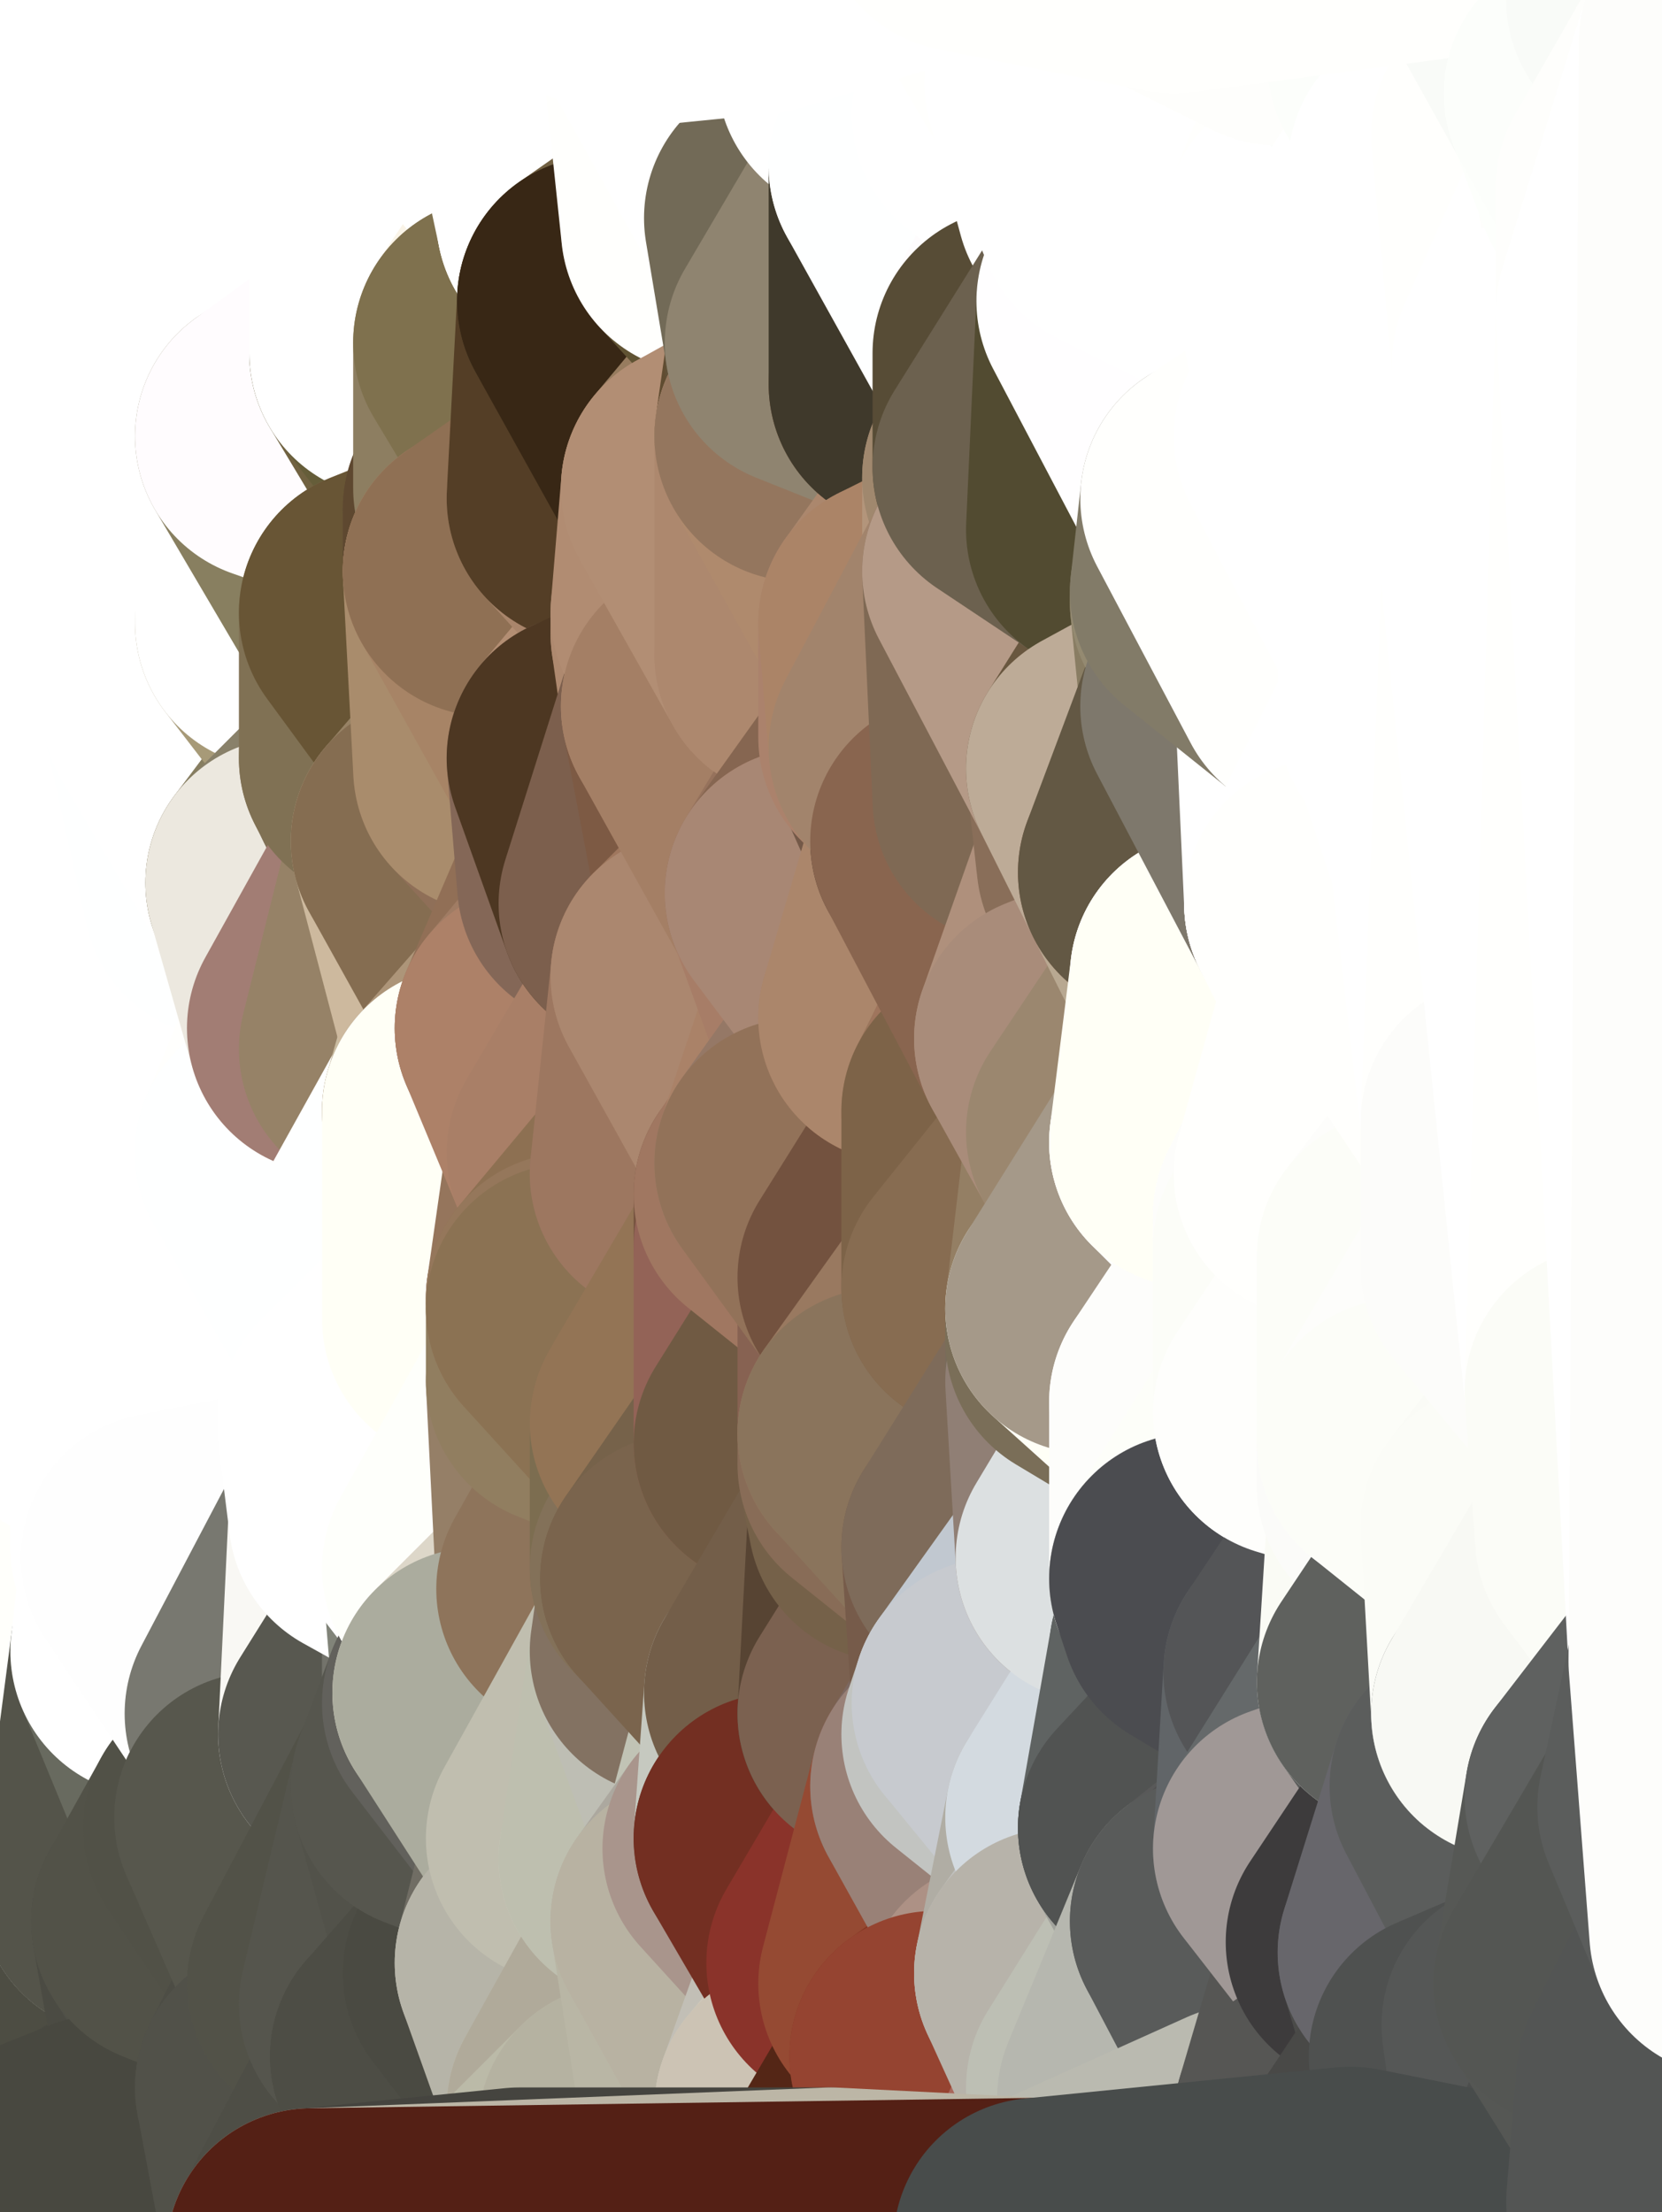 <?xml version="1.0" standalone="yes"?>
<svg width="160" height="213" xmlns="http://www.w3.org/2000/svg" version="1.1" ><rect width="100%" height="100%" fill="#333333" stroke="none"/><polygon points="-11,78 -12,104 -7,81" fill="rgba(255, 255, 255, 1)" stroke="rgba(255, 255, 255, 1)" stroke-width="28" stroke-linejoin="round"/>
		<polygon points="-11,78 -2,55 -2,52" fill="rgba(255, 255, 255, 1)" stroke="rgba(255, 255, 255, 1)" stroke-width="28" stroke-linejoin="round"/>
		<polygon points="-7,81 -12,104 -2,98" fill="rgba(255, 255, 255, 1)" stroke="rgba(255, 255, 255, 1)" stroke-width="28" stroke-linejoin="round"/>
		<polygon points="-12,104 -4,107 -2,98" fill="rgba(255, 255, 255, 1)" stroke="rgba(255, 255, 255, 1)" stroke-width="28" stroke-linejoin="round"/>
		<polygon points="-11,78 -2,52 0,0" fill="rgba(255, 255, 255, 1)" stroke="rgba(255, 255, 255, 1)" stroke-width="28" stroke-linejoin="round"/>
		<polygon points="-11,78 -7,81 -1,72" fill="rgba(255, 255, 255, 1)" stroke="rgba(255, 255, 255, 1)" stroke-width="28" stroke-linejoin="round"/>
		<polygon points="-2,55 -11,78 -1,72" fill="rgba(255, 255, 255, 1)" stroke="rgba(255, 255, 255, 1)" stroke-width="28" stroke-linejoin="round"/>
		<polygon points="-12,104 -4,130 -4,107" fill="rgba(255, 255, 255, 1)" stroke="rgba(255, 255, 255, 1)" stroke-width="28" stroke-linejoin="round"/>
		<polygon points="-4,130 -12,104 0,212" fill="rgba(255, 255, 255, 1)" stroke="rgba(255, 255, 255, 1)" stroke-width="28" stroke-linejoin="round"/>
		<polygon points="-4,107 -4,130 5,123" fill="rgba(255, 255, 255, 1)" stroke="rgba(255, 255, 255, 1)" stroke-width="28" stroke-linejoin="round"/>
		<polygon points="-4,130 5,124 5,123" fill="rgba(255, 255, 255, 1)" stroke="rgba(255, 255, 255, 1)" stroke-width="28" stroke-linejoin="round"/>
		<polygon points="-4,107 5,123 7,113" fill="rgba(255, 255, 255, 1)" stroke="rgba(255, 255, 255, 1)" stroke-width="28" stroke-linejoin="round"/>
		<polygon points="5,124 -4,130 5,133" fill="rgba(255, 255, 255, 1)" stroke="rgba(255, 255, 255, 1)" stroke-width="28" stroke-linejoin="round"/>
		<polygon points="-7,81 -2,98 2,97" fill="rgba(255, 255, 255, 1)" stroke="rgba(255, 255, 255, 1)" stroke-width="28" stroke-linejoin="round"/>
		<polygon points="0,0 -2,52 8,26" fill="rgba(255, 255, 255, 1)" stroke="rgba(255, 255, 255, 1)" stroke-width="28" stroke-linejoin="round"/>
		<polygon points="-2,52 8,29 8,26" fill="rgba(255, 255, 255, 1)" stroke="rgba(255, 255, 255, 1)" stroke-width="28" stroke-linejoin="round"/>
		<polygon points="-7,81 2,97 8,87" fill="rgba(255, 255, 255, 1)" stroke="rgba(255, 255, 255, 1)" stroke-width="28" stroke-linejoin="round"/>
		<polygon points="-4,130 0,212 6,156" fill="rgba(255, 255, 255, 1)" stroke="rgba(255, 255, 255, 1)" stroke-width="28" stroke-linejoin="round"/>
		<polygon points="-2,98 -4,107 2,97" fill="rgba(255, 255, 255, 1)" stroke="rgba(255, 255, 255, 1)" stroke-width="28" stroke-linejoin="round"/>
		<polygon points="-1,72 -7,81 8,87" fill="rgba(255, 255, 255, 1)" stroke="rgba(255, 255, 255, 1)" stroke-width="28" stroke-linejoin="round"/>
		<polygon points="-2,52 7,46 8,29" fill="rgba(255, 255, 255, 1)" stroke="rgba(255, 255, 255, 1)" stroke-width="28" stroke-linejoin="round"/>
		<polygon points="-2,55 -1,72 7,71" fill="rgba(255, 255, 255, 1)" stroke="rgba(255, 255, 255, 1)" stroke-width="28" stroke-linejoin="round"/>
		<polygon points="5,133 -4,130 6,156" fill="rgba(255, 255, 255, 1)" stroke="rgba(255, 255, 255, 1)" stroke-width="28" stroke-linejoin="round"/>
		<polygon points="6,156 0,212 12,182" fill="rgba(82, 82, 72, 1)" stroke="rgba(82, 82, 72, 1)" stroke-width="28" stroke-linejoin="round"/>
		<polygon points="7,71 -1,72 8,87" fill="rgba(255, 255, 255, 1)" stroke="rgba(255, 255, 255, 1)" stroke-width="28" stroke-linejoin="round"/>
		<polygon points="2,97 -4,107 7,113" fill="rgba(255, 255, 255, 1)" stroke="rgba(255, 255, 255, 1)" stroke-width="28" stroke-linejoin="round"/>
		<polygon points="8,87 2,97 12,89" fill="rgba(255, 255, 255, 1)" stroke="rgba(255, 255, 255, 1)" stroke-width="28" stroke-linejoin="round"/>
		<polygon points="-2,52 -2,55 7,46" fill="rgba(255, 255, 255, 1)" stroke="rgba(255, 255, 255, 1)" stroke-width="28" stroke-linejoin="round"/>
		<polygon points="5,133 6,156 15,149" fill="rgba(255, 255, 255, 1)" stroke="rgba(255, 255, 255, 1)" stroke-width="28" stroke-linejoin="round"/>
		<polygon points="7,113 5,123 15,115" fill="rgba(255, 255, 255, 1)" stroke="rgba(255, 255, 255, 1)" stroke-width="28" stroke-linejoin="round"/>
		<polygon points="5,133 15,149 15,139" fill="rgba(255, 255, 255, 1)" stroke="rgba(255, 255, 255, 1)" stroke-width="28" stroke-linejoin="round"/>
		<polygon points="0,212 10,208 12,182" fill="rgba(69, 69, 61, 1)" stroke="rgba(69, 69, 61, 1)" stroke-width="28" stroke-linejoin="round"/>
		<polygon points="17,61 7,71 17,63" fill="rgba(255, 255, 255, 1)" stroke="rgba(255, 255, 255, 1)" stroke-width="28" stroke-linejoin="round"/>
		<polygon points="-2,55 7,71 17,61" fill="rgba(255, 255, 255, 1)" stroke="rgba(255, 255, 255, 1)" stroke-width="28" stroke-linejoin="round"/>
		<polygon points="12,89 2,97 17,94" fill="rgba(255, 255, 255, 1)" stroke="rgba(255, 255, 255, 1)" stroke-width="28" stroke-linejoin="round"/>
		<polygon points="15,149 6,156 16,150" fill="rgba(255, 255, 255, 1)" stroke="rgba(255, 255, 255, 1)" stroke-width="28" stroke-linejoin="round"/>
		<polygon points="6,156 15,159 16,150" fill="rgba(255, 255, 255, 1)" stroke="rgba(255, 255, 255, 1)" stroke-width="28" stroke-linejoin="round"/>
		<polygon points="17,63 7,71 18,68" fill="rgba(255, 255, 255, 1)" stroke="rgba(255, 255, 255, 1)" stroke-width="28" stroke-linejoin="round"/>
		<polygon points="7,46 -2,55 17,61" fill="rgba(255, 255, 255, 1)" stroke="rgba(255, 255, 255, 1)" stroke-width="28" stroke-linejoin="round"/>
		<polygon points="0,0 8,26 16,3" fill="rgba(255, 255, 255, 1)" stroke="rgba(255, 255, 255, 1)" stroke-width="28" stroke-linejoin="round"/>
		<polygon points="13,0 0,0 16,3" fill="rgba(255, 255, 255, 1)" stroke="rgba(255, 255, 255, 1)" stroke-width="28" stroke-linejoin="round"/>
		<polygon points="17,185 10,208 20,202" fill="rgba(73, 73, 63, 1)" stroke="rgba(73, 73, 63, 1)" stroke-width="28" stroke-linejoin="round"/>
		<polygon points="16,3 8,26 18,20" fill="rgba(255, 255, 255, 1)" stroke="rgba(255, 255, 255, 1)" stroke-width="28" stroke-linejoin="round"/>
		<polygon points="8,29 7,46 18,45" fill="rgba(255, 255, 255, 1)" stroke="rgba(255, 255, 255, 1)" stroke-width="28" stroke-linejoin="round"/>
		<polygon points="2,97 7,113 17,94" fill="rgba(255, 255, 255, 1)" stroke="rgba(255, 255, 255, 1)" stroke-width="28" stroke-linejoin="round"/>
		<polygon points="12,182 10,208 17,185" fill="rgba(77, 77, 67, 1)" stroke="rgba(77, 77, 67, 1)" stroke-width="28" stroke-linejoin="round"/>
		<polygon points="6,156 12,182 15,159" fill="rgba(255, 255, 251, 1)" stroke="rgba(255, 255, 251, 1)" stroke-width="28" stroke-linejoin="round"/>
		<polygon points="12,182 17,185 22,176" fill="rgba(80, 80, 70, 1)" stroke="rgba(80, 80, 70, 1)" stroke-width="28" stroke-linejoin="round"/>
		<polygon points="12,89 17,94 22,86" fill="rgba(255, 255, 255, 1)" stroke="rgba(255, 255, 255, 1)" stroke-width="28" stroke-linejoin="round"/>
		<polygon points="7,46 17,61 18,45" fill="rgba(255, 255, 255, 1)" stroke="rgba(255, 255, 255, 1)" stroke-width="28" stroke-linejoin="round"/>
		<polygon points="5,123 5,124 15,115" fill="rgba(255, 255, 255, 1)" stroke="rgba(255, 255, 255, 1)" stroke-width="28" stroke-linejoin="round"/>
		<polygon points="13,0 16,3 23,-5" fill="rgba(255, 255, 255, 1)" stroke="rgba(255, 255, 255, 1)" stroke-width="28" stroke-linejoin="round"/>
		<polygon points="15,159 12,182 22,176" fill="rgba(84, 84, 74, 1)" stroke="rgba(84, 84, 74, 1)" stroke-width="28" stroke-linejoin="round"/>
		<polygon points="8,87 12,89 22,86" fill="rgba(255, 255, 255, 1)" stroke="rgba(255, 255, 255, 1)" stroke-width="28" stroke-linejoin="round"/>
		<polygon points="8,26 8,29 18,20" fill="rgba(255, 255, 255, 1)" stroke="rgba(255, 255, 255, 1)" stroke-width="28" stroke-linejoin="round"/>
		<polygon points="7,113 15,115 17,94" fill="rgba(255, 255, 255, 1)" stroke="rgba(255, 255, 255, 1)" stroke-width="28" stroke-linejoin="round"/>
		<polygon points="15,139 15,149 25,141" fill="rgba(255, 255, 255, 1)" stroke="rgba(255, 255, 255, 1)" stroke-width="28" stroke-linejoin="round"/>
		<polygon points="18,68 7,71 22,86" fill="rgba(255, 255, 255, 1)" stroke="rgba(255, 255, 255, 1)" stroke-width="28" stroke-linejoin="round"/>
		<polygon points="7,71 8,87 22,86" fill="rgba(255, 255, 255, 1)" stroke="rgba(255, 255, 255, 1)" stroke-width="28" stroke-linejoin="round"/>
		<polygon points="5,124 5,133 15,139" fill="rgba(255, 255, 255, 1)" stroke="rgba(255, 255, 255, 1)" stroke-width="28" stroke-linejoin="round"/>
		<polygon points="15,159 22,176 26,165" fill="rgba(104, 106, 95, 1)" stroke="rgba(104, 106, 95, 1)" stroke-width="28" stroke-linejoin="round"/>
		<polygon points="25,112 15,115 25,120" fill="rgba(255, 255, 255, 1)" stroke="rgba(255, 255, 255, 1)" stroke-width="28" stroke-linejoin="round"/>
		<polygon points="15,115 5,124 25,120" fill="rgba(255, 255, 255, 1)" stroke="rgba(255, 255, 255, 1)" stroke-width="28" stroke-linejoin="round"/>
		<polygon points="15,149 16,150 25,141" fill="rgba(255, 255, 255, 1)" stroke="rgba(255, 255, 255, 1)" stroke-width="28" stroke-linejoin="round"/>
		<polygon points="17,61 17,63 27,60" fill="rgba(255, 255, 255, 1)" stroke="rgba(255, 255, 255, 1)" stroke-width="28" stroke-linejoin="round"/>
		<polygon points="22,176 25,175 26,165" fill="rgba(81, 78, 69, 1)" stroke="rgba(81, 78, 69, 1)" stroke-width="28" stroke-linejoin="round"/>
		<polygon points="5,124 15,139 25,120" fill="rgba(255, 255, 255, 1)" stroke="rgba(255, 255, 255, 1)" stroke-width="28" stroke-linejoin="round"/>
		<polygon points="17,94 15,115 25,112" fill="rgba(255, 255, 255, 1)" stroke="rgba(255, 255, 255, 1)" stroke-width="28" stroke-linejoin="round"/>
		<polygon points="18,45 27,42 28,37" fill="rgba(255, 255, 255, 1)" stroke="rgba(255, 255, 255, 1)" stroke-width="28" stroke-linejoin="round"/>
		<polygon points="28,35 18,45 28,37" fill="rgba(255, 255, 255, 1)" stroke="rgba(255, 255, 255, 1)" stroke-width="28" stroke-linejoin="round"/>
		<polygon points="8,29 18,45 28,35" fill="rgba(255, 255, 255, 1)" stroke="rgba(255, 255, 255, 1)" stroke-width="28" stroke-linejoin="round"/>
		<polygon points="18,20 8,29 28,35" fill="rgba(255, 255, 255, 1)" stroke="rgba(255, 255, 255, 1)" stroke-width="28" stroke-linejoin="round"/>
		<polygon points="17,63 18,68 27,60" fill="rgba(255, 255, 255, 1)" stroke="rgba(255, 255, 255, 1)" stroke-width="28" stroke-linejoin="round"/>
		<polygon points="20,202 10,208 30,217" fill="rgba(73, 73, 65, 1)" stroke="rgba(73, 73, 65, 1)" stroke-width="28" stroke-linejoin="round"/>
		<polygon points="17,185 20,202 27,201" fill="rgba(75, 75, 67, 1)" stroke="rgba(75, 75, 67, 1)" stroke-width="28" stroke-linejoin="round"/>
		<polygon points="17,94 25,112 27,111" fill="rgba(255, 255, 255, 1)" stroke="rgba(255, 255, 255, 1)" stroke-width="28" stroke-linejoin="round"/>
		<polygon points="18,45 17,61 27,60" fill="rgba(255, 255, 255, 1)" stroke="rgba(255, 255, 255, 1)" stroke-width="28" stroke-linejoin="round"/>
		<polygon points="16,3 18,20 26,19" fill="rgba(255, 255, 255, 1)" stroke="rgba(255, 255, 255, 1)" stroke-width="28" stroke-linejoin="round"/>
		<polygon points="17,94 27,111 32,99" fill="rgba(255, 255, 255, 1)" stroke="rgba(255, 255, 255, 1)" stroke-width="28" stroke-linejoin="round"/>
		<polygon points="17,185 27,201 32,191" fill="rgba(80, 80, 72, 1)" stroke="rgba(80, 80, 72, 1)" stroke-width="28" stroke-linejoin="round"/>
		<polygon points="26,19 18,20 28,35" fill="rgba(255, 255, 255, 1)" stroke="rgba(255, 255, 255, 1)" stroke-width="28" stroke-linejoin="round"/>
		<polygon points="15,139 25,141 25,120" fill="rgba(255, 255, 255, 1)" stroke="rgba(255, 255, 255, 1)" stroke-width="28" stroke-linejoin="round"/>
		<polygon points="0,0 13,0 23,-5" fill="rgba(255, 255, 255, 1)" stroke="rgba(255, 255, 255, 1)" stroke-width="28" stroke-linejoin="round"/>
		<polygon points="23,-5 16,3 33,9" fill="rgba(255, 255, 255, 1)" stroke="rgba(255, 255, 255, 1)" stroke-width="28" stroke-linejoin="round"/>
		<polygon points="16,3 26,19 33,9" fill="rgba(255, 255, 255, 1)" stroke="rgba(255, 255, 255, 1)" stroke-width="28" stroke-linejoin="round"/>
		<polygon points="22,86 17,94 32,99" fill="rgba(255, 255, 255, 1)" stroke="rgba(255, 255, 255, 1)" stroke-width="28" stroke-linejoin="round"/>
		<polygon points="28,85 22,86 32,99" fill="rgba(255, 255, 255, 1)" stroke="rgba(255, 255, 255, 1)" stroke-width="28" stroke-linejoin="round"/>
		<polygon points="27,201 20,202 30,217" fill="rgba(78, 78, 70, 1)" stroke="rgba(78, 78, 70, 1)" stroke-width="28" stroke-linejoin="round"/>
		<polygon points="10,208 0,212 30,217" fill="rgba(72, 72, 64, 1)" stroke="rgba(72, 72, 64, 1)" stroke-width="28" stroke-linejoin="round"/>
		<polygon points="18,68 22,86 28,85" fill="rgba(254, 255, 255, 1)" stroke="rgba(254, 255, 255, 1)" stroke-width="28" stroke-linejoin="round"/>
		<polygon points="18,45 27,60 27,42" fill="rgba(255, 255, 255, 1)" stroke="rgba(255, 255, 255, 1)" stroke-width="28" stroke-linejoin="round"/>
		<polygon points="25,112 25,120 27,111" fill="rgba(255, 255, 255, 1)" stroke="rgba(255, 255, 255, 1)" stroke-width="28" stroke-linejoin="round"/>
		<polygon points="16,150 15,159 26,165" fill="rgba(255, 255, 255, 1)" stroke="rgba(255, 255, 255, 1)" stroke-width="28" stroke-linejoin="round"/>
		<polygon points="35,137 25,141 35,138" fill="rgba(255, 255, 255, 1)" stroke="rgba(255, 255, 255, 1)" stroke-width="28" stroke-linejoin="round"/>
		<polygon points="26,165 25,175 35,167" fill="rgba(83, 80, 71, 1)" stroke="rgba(83, 80, 71, 1)" stroke-width="28" stroke-linejoin="round"/>
		<polygon points="22,176 17,185 32,191" fill="rgba(82, 82, 72, 1)" stroke="rgba(82, 82, 72, 1)" stroke-width="28" stroke-linejoin="round"/>
		<polygon points="25,175 22,176 32,191" fill="rgba(81, 81, 71, 1)" stroke="rgba(81, 81, 71, 1)" stroke-width="28" stroke-linejoin="round"/>
		<polygon points="25,120 25,141 35,125" fill="rgba(255, 255, 255, 1)" stroke="rgba(255, 255, 255, 1)" stroke-width="28" stroke-linejoin="round"/>
		<polygon points="25,141 35,137 35,125" fill="rgba(255, 255, 255, 1)" stroke="rgba(255, 255, 255, 1)" stroke-width="28" stroke-linejoin="round"/>
		<polygon points="27,60 18,68 37,73" fill="rgba(255, 255, 255, 1)" stroke="rgba(255, 255, 255, 1)" stroke-width="28" stroke-linejoin="round"/>
		<polygon points="18,68 28,85 37,73" fill="rgba(255, 255, 255, 1)" stroke="rgba(255, 255, 255, 1)" stroke-width="28" stroke-linejoin="round"/>
		<polygon points="35,138 25,141 36,146" fill="rgba(255, 255, 255, 1)" stroke="rgba(255, 255, 255, 1)" stroke-width="28" stroke-linejoin="round"/>
		<polygon points="25,141 16,150 36,146" fill="rgba(255, 255, 255, 1)" stroke="rgba(255, 255, 255, 1)" stroke-width="28" stroke-linejoin="round"/>
		<polygon points="33,9 26,19 36,11" fill="rgba(255, 255, 255, 1)" stroke="rgba(255, 255, 255, 1)" stroke-width="28" stroke-linejoin="round"/>
		<polygon points="37,73 28,85 38,75" fill="rgba(135, 126, 97, 1)" stroke="rgba(135, 126, 97, 1)" stroke-width="28" stroke-linejoin="round"/>
		<polygon points="28,35 28,37 38,34" fill="rgba(255, 255, 255, 1)" stroke="rgba(255, 255, 255, 1)" stroke-width="28" stroke-linejoin="round"/>
		<polygon points="36,11 26,19 38,16" fill="rgba(255, 255, 255, 1)" stroke="rgba(255, 255, 255, 1)" stroke-width="28" stroke-linejoin="round"/>
		<polygon points="32,99 27,111 37,101" fill="rgba(255, 255, 253, 1)" stroke="rgba(255, 255, 253, 1)" stroke-width="28" stroke-linejoin="round"/>
		<polygon points="32,191 27,201 37,193" fill="rgba(77, 77, 69, 1)" stroke="rgba(77, 77, 69, 1)" stroke-width="28" stroke-linejoin="round"/>
		<polygon points="16,150 26,165 36,146" fill="rgba(254, 254, 254, 1)" stroke="rgba(254, 254, 254, 1)" stroke-width="28" stroke-linejoin="round"/>
		<polygon points="37,193 27,201 40,198" fill="rgba(80, 80, 72, 1)" stroke="rgba(80, 80, 72, 1)" stroke-width="28" stroke-linejoin="round"/>
		<polygon points="26,19 28,35 38,34" fill="rgba(255, 255, 255, 1)" stroke="rgba(255, 255, 255, 1)" stroke-width="28" stroke-linejoin="round"/>
		<polygon points="37,59 27,60 37,73" fill="rgba(167, 154, 120, 1)" stroke="rgba(167, 154, 120, 1)" stroke-width="28" stroke-linejoin="round"/>
		<polygon points="27,42 27,60 37,59" fill="rgba(255, 255, 255, 1)" stroke="rgba(255, 255, 255, 1)" stroke-width="28" stroke-linejoin="round"/>
		<polygon points="27,111 25,120 35,125" fill="rgba(255, 255, 255, 1)" stroke="rgba(255, 255, 255, 1)" stroke-width="28" stroke-linejoin="round"/>
		<polygon points="35,167 25,175 42,172" fill="rgba(82, 82, 74, 1)" stroke="rgba(82, 82, 74, 1)" stroke-width="28" stroke-linejoin="round"/>
		<polygon points="38,75 28,85 42,81" fill="rgba(137, 129, 106, 1)" stroke="rgba(137, 129, 106, 1)" stroke-width="28" stroke-linejoin="round"/>
		<polygon points="28,37 27,42 38,34" fill="rgba(255, 255, 255, 1)" stroke="rgba(255, 255, 255, 1)" stroke-width="28" stroke-linejoin="round"/>
		<polygon points="38,16 26,19 38,34" fill="rgba(255, 255, 255, 1)" stroke="rgba(255, 255, 255, 1)" stroke-width="28" stroke-linejoin="round"/>
		<polygon points="26,165 35,167 36,146" fill="rgba(120, 120, 112, 1)" stroke="rgba(120, 120, 112, 1)" stroke-width="28" stroke-linejoin="round"/>
		<polygon points="35,167 42,172 45,164" fill="rgba(95, 95, 87, 1)" stroke="rgba(95, 95, 87, 1)" stroke-width="28" stroke-linejoin="round"/>
		<polygon points="37,101 27,111 45,107" fill="rgba(250, 254, 255, 1)" stroke="rgba(250, 254, 255, 1)" stroke-width="28" stroke-linejoin="round"/>
		<polygon points="23,-5 33,9 43,-9" fill="rgba(255, 255, 255, 1)" stroke="rgba(255, 255, 255, 1)" stroke-width="28" stroke-linejoin="round"/>
		<polygon points="25,175 32,191 42,172" fill="rgba(87, 87, 77, 1)" stroke="rgba(87, 87, 77, 1)" stroke-width="28" stroke-linejoin="round"/>
		<polygon points="35,125 35,137 45,127" fill="rgba(255, 255, 255, 1)" stroke="rgba(255, 255, 255, 1)" stroke-width="28" stroke-linejoin="round"/>
		<polygon points="36,146 35,167 45,151" fill="rgba(249, 248, 244, 1)" stroke="rgba(249, 248, 244, 1)" stroke-width="28" stroke-linejoin="round"/>
		<polygon points="27,201 30,217 40,198" fill="rgba(81, 81, 73, 1)" stroke="rgba(81, 81, 73, 1)" stroke-width="28" stroke-linejoin="round"/>
		<polygon points="47,49 37,59 47,55" fill="rgba(67, 53, 27, 1)" stroke="rgba(67, 53, 27, 1)" stroke-width="28" stroke-linejoin="round"/>
		<polygon points="37,101 45,107 47,100" fill="rgba(144, 100, 75, 1)" stroke="rgba(144, 100, 75, 1)" stroke-width="28" stroke-linejoin="round"/>
		<polygon points="37,193 40,198 47,190" fill="rgba(77, 77, 69, 1)" stroke="rgba(77, 77, 69, 1)" stroke-width="28" stroke-linejoin="round"/>
		<polygon points="27,42 37,59 47,49" fill="rgba(136, 127, 96, 1)" stroke="rgba(136, 127, 96, 1)" stroke-width="28" stroke-linejoin="round"/>
		<polygon points="38,34 27,42 47,49" fill="rgba(255, 252, 254, 1)" stroke="rgba(255, 252, 254, 1)" stroke-width="28" stroke-linejoin="round"/>
		<polygon points="36,11 38,16 46,8" fill="rgba(255, 255, 255, 1)" stroke="rgba(255, 255, 255, 1)" stroke-width="28" stroke-linejoin="round"/>
		<polygon points="33,9 36,11 46,8" fill="rgba(255, 255, 255, 1)" stroke="rgba(255, 255, 255, 1)" stroke-width="28" stroke-linejoin="round"/>
		<polygon points="45,151 35,167 45,164" fill="rgba(88, 88, 80, 1)" stroke="rgba(88, 88, 80, 1)" stroke-width="28" stroke-linejoin="round"/>
		<polygon points="27,111 35,125 45,107" fill="rgba(254, 255, 255, 1)" stroke="rgba(254, 255, 255, 1)" stroke-width="28" stroke-linejoin="round"/>
		<polygon points="28,85 32,99 42,81" fill="rgba(236, 232, 223, 1)" stroke="rgba(236, 232, 223, 1)" stroke-width="28" stroke-linejoin="round"/>
		<polygon points="38,75 42,81 48,74" fill="rgba(118, 101, 75, 1)" stroke="rgba(118, 101, 75, 1)" stroke-width="28" stroke-linejoin="round"/>
		<polygon points="37,73 38,75 48,74" fill="rgba(129, 113, 87, 1)" stroke="rgba(129, 113, 87, 1)" stroke-width="28" stroke-linejoin="round"/>
		<polygon points="38,34 47,49 48,47" fill="rgba(113, 98, 65, 1)" stroke="rgba(113, 98, 65, 1)" stroke-width="28" stroke-linejoin="round"/>
		<polygon points="45,151 45,164 46,163" fill="rgba(115, 115, 107, 1)" stroke="rgba(115, 115, 107, 1)" stroke-width="28" stroke-linejoin="round"/>
		<polygon points="43,-9 33,9 46,8" fill="rgba(255, 255, 255, 1)" stroke="rgba(255, 255, 255, 1)" stroke-width="28" stroke-linejoin="round"/>
		<polygon points="32,191 37,193 42,172" fill="rgba(82, 82, 72, 1)" stroke="rgba(82, 82, 72, 1)" stroke-width="28" stroke-linejoin="round"/>
		<polygon points="32,99 37,101 42,81" fill="rgba(162, 125, 116, 1)" stroke="rgba(162, 125, 116, 1)" stroke-width="28" stroke-linejoin="round"/>
		<polygon points="40,198 30,217 50,215" fill="rgba(78, 78, 70, 1)" stroke="rgba(78, 78, 70, 1)" stroke-width="28" stroke-linejoin="round"/>
		<polygon points="38,34 48,47 48,33" fill="rgba(101, 93, 57, 1)" stroke="rgba(101, 93, 57, 1)" stroke-width="28" stroke-linejoin="round"/>
		<polygon points="42,81 37,101 47,100" fill="rgba(150, 130, 103, 1)" stroke="rgba(150, 130, 103, 1)" stroke-width="28" stroke-linejoin="round"/>
		<polygon points="42,172 37,193 47,190" fill="rgba(85, 85, 77, 1)" stroke="rgba(85, 85, 77, 1)" stroke-width="28" stroke-linejoin="round"/>
		<polygon points="37,59 37,73 48,74" fill="rgba(128, 113, 84, 1)" stroke="rgba(128, 113, 84, 1)" stroke-width="28" stroke-linejoin="round"/>
		<polygon points="38,16 38,34 48,33" fill="rgba(255, 255, 255, 1)" stroke="rgba(255, 255, 255, 1)" stroke-width="28" stroke-linejoin="round"/>
		<polygon points="35,125 45,127 45,107" fill="rgba(254, 255, 255, 1)" stroke="rgba(254, 255, 255, 1)" stroke-width="28" stroke-linejoin="round"/>
		<polygon points="47,55 37,59 48,74" fill="rgba(104, 85, 53, 1)" stroke="rgba(104, 85, 53, 1)" stroke-width="28" stroke-linejoin="round"/>
		<polygon points="35,138 36,146 45,151" fill="rgba(255, 255, 255, 1)" stroke="rgba(255, 255, 255, 1)" stroke-width="28" stroke-linejoin="round"/>
		<polygon points="42,172 47,190 55,177" fill="rgba(82, 82, 74, 1)" stroke="rgba(82, 82, 74, 1)" stroke-width="28" stroke-linejoin="round"/>
		<polygon points="45,127 55,126 55,125" fill="rgba(255, 255, 244, 1)" stroke="rgba(255, 255, 244, 1)" stroke-width="28" stroke-linejoin="round"/>
		<polygon points="45,151 46,163 56,153" fill="rgba(129, 132, 121, 1)" stroke="rgba(129, 132, 121, 1)" stroke-width="28" stroke-linejoin="round"/>
		<polygon points="46,8 38,16 56,21" fill="rgba(255, 255, 255, 1)" stroke="rgba(255, 255, 255, 1)" stroke-width="28" stroke-linejoin="round"/>
		<polygon points="38,16 48,33 56,21" fill="rgba(255, 255, 255, 1)" stroke="rgba(255, 255, 255, 1)" stroke-width="28" stroke-linejoin="round"/>
		<polygon points="47,190 52,189 55,177" fill="rgba(81, 81, 73, 1)" stroke="rgba(81, 81, 73, 1)" stroke-width="28" stroke-linejoin="round"/>
		<polygon points="55,126 45,127 55,133" fill="rgba(255, 255, 251, 1)" stroke="rgba(255, 255, 251, 1)" stroke-width="28" stroke-linejoin="round"/>
		<polygon points="35,137 35,138 55,133" fill="rgba(255, 255, 255, 1)" stroke="rgba(255, 255, 255, 1)" stroke-width="28" stroke-linejoin="round"/>
		<polygon points="45,127 35,137 55,133" fill="rgba(255, 255, 255, 1)" stroke="rgba(255, 255, 255, 1)" stroke-width="28" stroke-linejoin="round"/>
		<polygon points="47,100 45,107 52,99" fill="rgba(202, 188, 161, 1)" stroke="rgba(202, 188, 161, 1)" stroke-width="28" stroke-linejoin="round"/>
		<polygon points="40,198 50,215 57,203" fill="rgba(73, 73, 65, 1)" stroke="rgba(73, 73, 65, 1)" stroke-width="28" stroke-linejoin="round"/>
		<polygon points="48,47 47,49 57,48" fill="rgba(95, 78, 52, 1)" stroke="rgba(95, 78, 52, 1)" stroke-width="28" stroke-linejoin="round"/>
		<polygon points="35,138 45,151 55,133" fill="rgba(255, 255, 255, 1)" stroke="rgba(255, 255, 255, 1)" stroke-width="28" stroke-linejoin="round"/>
		<polygon points="43,-9 46,8 53,7" fill="rgba(255, 255, 255, 1)" stroke="rgba(255, 255, 255, 1)" stroke-width="28" stroke-linejoin="round"/>
		<polygon points="42,81 47,100 52,99" fill="rgba(205, 185, 158, 1)" stroke="rgba(205, 185, 158, 1)" stroke-width="28" stroke-linejoin="round"/>
		<polygon points="56,21 48,33 58,29" fill="rgba(250, 244, 232, 1)" stroke="rgba(250, 244, 232, 1)" stroke-width="28" stroke-linejoin="round"/>
		<polygon points="58,23 56,21 58,29" fill="rgba(254, 251, 244, 1)" stroke="rgba(254, 251, 244, 1)" stroke-width="28" stroke-linejoin="round"/>
		<polygon points="48,74 42,81 58,85" fill="rgba(151, 130, 101, 1)" stroke="rgba(151, 130, 101, 1)" stroke-width="28" stroke-linejoin="round"/>
		<polygon points="42,81 52,99 58,85" fill="rgba(133, 109, 81, 1)" stroke="rgba(133, 109, 81, 1)" stroke-width="28" stroke-linejoin="round"/>
		<polygon points="47,190 40,198 57,203" fill="rgba(77, 77, 69, 1)" stroke="rgba(77, 77, 69, 1)" stroke-width="28" stroke-linejoin="round"/>
		<polygon points="52,189 47,190 57,203" fill="rgba(74, 74, 66, 1)" stroke="rgba(74, 74, 66, 1)" stroke-width="28" stroke-linejoin="round"/>
		<polygon points="52,99 45,107 57,111" fill="rgba(173, 149, 121, 1)" stroke="rgba(173, 149, 121, 1)" stroke-width="28" stroke-linejoin="round"/>
		<polygon points="45,107 55,125 57,111" fill="rgba(162, 145, 115, 1)" stroke="rgba(162, 145, 115, 1)" stroke-width="28" stroke-linejoin="round"/>
		<polygon points="47,49 47,55 57,48" fill="rgba(94, 72, 48, 1)" stroke="rgba(94, 72, 48, 1)" stroke-width="28" stroke-linejoin="round"/>
		<polygon points="53,7 46,8 56,21" fill="rgba(255, 255, 255, 1)" stroke="rgba(255, 255, 255, 1)" stroke-width="28" stroke-linejoin="round"/>
		<polygon points="45,164 42,172 55,177" fill="rgba(86, 86, 78, 1)" stroke="rgba(86, 86, 78, 1)" stroke-width="28" stroke-linejoin="round"/>
		<polygon points="46,163 45,164 55,177" fill="rgba(98, 97, 92, 1)" stroke="rgba(98, 97, 92, 1)" stroke-width="28" stroke-linejoin="round"/>
		<polygon points="45,107 45,127 55,125" fill="rgba(255, 255, 246, 1)" stroke="rgba(255, 255, 246, 1)" stroke-width="28" stroke-linejoin="round"/>
		<polygon points="57,203 50,215 60,205" fill="rgba(74, 75, 69, 1)" stroke="rgba(74, 75, 69, 1)" stroke-width="28" stroke-linejoin="round"/>
		<polygon points="57,73 48,74 58,85" fill="rgba(143, 111, 88, 1)" stroke="rgba(143, 111, 88, 1)" stroke-width="28" stroke-linejoin="round"/>
		<polygon points="47,55 48,74 57,73" fill="rgba(169, 140, 108, 1)" stroke="rgba(169, 140, 108, 1)" stroke-width="28" stroke-linejoin="round"/>
		<polygon points="48,33 48,47 57,48" fill="rgba(141, 126, 97, 1)" stroke="rgba(141, 126, 97, 1)" stroke-width="28" stroke-linejoin="round"/>
		<polygon points="55,133 45,151 56,153" fill="rgba(254, 255, 251, 1)" stroke="rgba(254, 255, 251, 1)" stroke-width="28" stroke-linejoin="round"/>
		<polygon points="43,-9 53,7 63,-2" fill="rgba(255, 255, 255, 1)" stroke="rgba(255, 255, 255, 1)" stroke-width="28" stroke-linejoin="round"/>
		<polygon points="55,177 52,189 62,179" fill="rgba(112, 109, 100, 1)" stroke="rgba(112, 109, 100, 1)" stroke-width="28" stroke-linejoin="round"/>
		<polygon points="58,85 52,99 62,87" fill="rgba(145, 111, 86, 1)" stroke="rgba(145, 111, 86, 1)" stroke-width="28" stroke-linejoin="round"/>
		<polygon points="56,153 46,163 65,159" fill="rgba(221, 215, 201, 1)" stroke="rgba(221, 215, 201, 1)" stroke-width="28" stroke-linejoin="round"/>
		<polygon points="48,33 57,48 58,29" fill="rgba(127, 113, 78, 1)" stroke="rgba(127, 113, 78, 1)" stroke-width="28" stroke-linejoin="round"/>
		<polygon points="63,-2 53,7 66,3" fill="rgba(255, 255, 255, 1)" stroke="rgba(255, 255, 255, 1)" stroke-width="28" stroke-linejoin="round"/>
		<polygon points="65,151 56,153 65,159" fill="rgba(204, 191, 175, 1)" stroke="rgba(204, 191, 175, 1)" stroke-width="28" stroke-linejoin="round"/>
		<polygon points="55,133 56,153 65,137" fill="rgba(149, 127, 103, 1)" stroke="rgba(149, 127, 103, 1)" stroke-width="28" stroke-linejoin="round"/>
		<polygon points="47,55 57,73 67,61" fill="rgba(167, 132, 102, 1)" stroke="rgba(167, 132, 102, 1)" stroke-width="28" stroke-linejoin="round"/>
		<polygon points="67,59 47,55 67,61" fill="rgba(166, 129, 100, 1)" stroke="rgba(166, 129, 100, 1)" stroke-width="28" stroke-linejoin="round"/>
		<polygon points="62,87 52,99 67,94" fill="rgba(160, 124, 100, 1)" stroke="rgba(160, 124, 100, 1)" stroke-width="28" stroke-linejoin="round"/>
		<polygon points="57,48 47,55 67,59" fill="rgba(143, 112, 84, 1)" stroke="rgba(143, 112, 84, 1)" stroke-width="28" stroke-linejoin="round"/>
		<polygon points="62,179 52,189 67,185" fill="rgba(190, 188, 175, 1)" stroke="rgba(190, 188, 175, 1)" stroke-width="28" stroke-linejoin="round"/>
		<polygon points="65,151 65,159 66,152" fill="rgba(137, 108, 90, 1)" stroke="rgba(137, 108, 90, 1)" stroke-width="28" stroke-linejoin="round"/>
		<polygon points="46,163 55,177 65,159" fill="rgba(171, 172, 158, 1)" stroke="rgba(171, 172, 158, 1)" stroke-width="28" stroke-linejoin="round"/>
		<polygon points="57,111 55,125 65,113" fill="rgba(149, 117, 92, 1)" stroke="rgba(149, 117, 92, 1)" stroke-width="28" stroke-linejoin="round"/>
		<polygon points="67,61 57,73 68,68" fill="rgba(179, 142, 115, 1)" stroke="rgba(179, 142, 115, 1)" stroke-width="28" stroke-linejoin="round"/>
		<polygon points="58,23 58,29 68,22" fill="rgba(163, 158, 139, 1)" stroke="rgba(163, 158, 139, 1)" stroke-width="28" stroke-linejoin="round"/>
		<polygon points="65,137 56,153 65,151" fill="rgba(142, 116, 91, 1)" stroke="rgba(142, 116, 91, 1)" stroke-width="28" stroke-linejoin="round"/>
		<polygon points="57,48 67,59 68,47" fill="rgba(169, 133, 107, 1)" stroke="rgba(169, 133, 107, 1)" stroke-width="28" stroke-linejoin="round"/>
		<polygon points="56,21 58,23 68,22" fill="rgba(255, 254, 255, 1)" stroke="rgba(255, 254, 255, 1)" stroke-width="28" stroke-linejoin="round"/>
		<polygon points="52,99 57,111 67,94" fill="rgba(173, 129, 104, 1)" stroke="rgba(173, 129, 104, 1)" stroke-width="28" stroke-linejoin="round"/>
		<polygon points="52,189 57,203 67,185" fill="rgba(182, 180, 168, 1)" stroke="rgba(182, 180, 168, 1)" stroke-width="28" stroke-linejoin="round"/>
		<polygon points="55,177 62,179 65,159" fill="rgba(192, 190, 175, 1)" stroke="rgba(192, 190, 175, 1)" stroke-width="28" stroke-linejoin="round"/>
		<polygon points="55,126 55,133 65,137" fill="rgba(145, 126, 96, 1)" stroke="rgba(145, 126, 96, 1)" stroke-width="28" stroke-linejoin="round"/>
		<polygon points="62,87 67,94 72,89" fill="rgba(142, 109, 92, 1)" stroke="rgba(142, 109, 92, 1)" stroke-width="28" stroke-linejoin="round"/>
		<polygon points="62,179 67,185 72,178" fill="rgba(202, 200, 187, 1)" stroke="rgba(202, 200, 187, 1)" stroke-width="28" stroke-linejoin="round"/>
		<polygon points="58,29 57,48 68,47" fill="rgba(84, 62, 38, 1)" stroke="rgba(84, 62, 38, 1)" stroke-width="28" stroke-linejoin="round"/>
		<polygon points="53,7 56,21 66,3" fill="rgba(255, 255, 255, 1)" stroke="rgba(255, 255, 255, 1)" stroke-width="28" stroke-linejoin="round"/>
		<polygon points="57,73 58,85 62,87" fill="rgba(132, 103, 87, 1)" stroke="rgba(132, 103, 87, 1)" stroke-width="28" stroke-linejoin="round"/>
		<polygon points="63,-2 66,3 73,-3" fill="rgba(255, 255, 255, 1)" stroke="rgba(255, 255, 255, 1)" stroke-width="28" stroke-linejoin="round"/>
		<polygon points="57,203 60,205 70,204" fill="rgba(194, 189, 170, 1)" stroke="rgba(194, 189, 170, 1)" stroke-width="28" stroke-linejoin="round"/>
		<polygon points="67,185 57,203 70,204" fill="rgba(176, 170, 154, 1)" stroke="rgba(176, 170, 154, 1)" stroke-width="28" stroke-linejoin="round"/>
		<polygon points="66,3 56,21 68,22" fill="rgba(255, 255, 255, 1)" stroke="rgba(255, 255, 255, 1)" stroke-width="28" stroke-linejoin="round"/>
		<polygon points="57,111 65,113 67,94" fill="rgba(169, 127, 103, 1)" stroke="rgba(169, 127, 103, 1)" stroke-width="28" stroke-linejoin="round"/>
		<polygon points="75,115 65,113 75,120" fill="rgba(143, 108, 86, 1)" stroke="rgba(143, 108, 86, 1)" stroke-width="28" stroke-linejoin="round"/>
		<polygon points="65,113 55,125 75,120" fill="rgba(141, 112, 82, 1)" stroke="rgba(141, 112, 82, 1)" stroke-width="28" stroke-linejoin="round"/>
		<polygon points="57,73 62,87 68,68" fill="rgba(77, 55, 34, 1)" stroke="rgba(77, 55, 34, 1)" stroke-width="28" stroke-linejoin="round"/>
		<polygon points="55,125 55,126 75,120" fill="rgba(149, 119, 91, 1)" stroke="rgba(149, 119, 91, 1)" stroke-width="28" stroke-linejoin="round"/>
		<polygon points="55,126 65,137 75,120" fill="rgba(139, 114, 83, 1)" stroke="rgba(139, 114, 83, 1)" stroke-width="28" stroke-linejoin="round"/>
		<polygon points="65,137 65,151 75,139" fill="rgba(124, 109, 80, 1)" stroke="rgba(124, 109, 80, 1)" stroke-width="28" stroke-linejoin="round"/>
		<polygon points="65,159 62,179 72,178" fill="rgba(190, 191, 175, 1)" stroke="rgba(190, 191, 175, 1)" stroke-width="28" stroke-linejoin="round"/>
		<polygon points="65,113 75,115 77,112" fill="rgba(143, 112, 91, 1)" stroke="rgba(143, 112, 91, 1)" stroke-width="28" stroke-linejoin="round"/>
		<polygon points="67,59 67,61 77,63" fill="rgba(176, 139, 113, 1)" stroke="rgba(176, 139, 113, 1)" stroke-width="28" stroke-linejoin="round"/>
		<polygon points="67,61 68,68 77,63" fill="rgba(174, 137, 111, 1)" stroke="rgba(174, 137, 111, 1)" stroke-width="28" stroke-linejoin="round"/>
		<polygon points="65,159 72,178 76,163" fill="rgba(190, 190, 180, 1)" stroke="rgba(190, 190, 180, 1)" stroke-width="28" stroke-linejoin="round"/>
		<polygon points="68,22 58,29 78,33" fill="rgba(113, 96, 66, 1)" stroke="rgba(113, 96, 66, 1)" stroke-width="28" stroke-linejoin="round"/>
		<polygon points="58,29 78,35 78,33" fill="rgba(72, 60, 36, 1)" stroke="rgba(72, 60, 36, 1)" stroke-width="28" stroke-linejoin="round"/>
		<polygon points="58,29 68,47 78,35" fill="rgba(56, 39, 21, 1)" stroke="rgba(56, 39, 21, 1)" stroke-width="28" stroke-linejoin="round"/>
		<polygon points="68,47 77,42 78,35" fill="rgba(151, 124, 95, 1)" stroke="rgba(151, 124, 95, 1)" stroke-width="28" stroke-linejoin="round"/>
		<polygon points="66,152 65,159 76,163" fill="rgba(131, 114, 98, 1)" stroke="rgba(131, 114, 98, 1)" stroke-width="28" stroke-linejoin="round"/>
		<polygon points="72,178 75,177 76,163" fill="rgba(193, 195, 181, 1)" stroke="rgba(193, 195, 181, 1)" stroke-width="28" stroke-linejoin="round"/>
		<polygon points="65,151 66,152 75,139" fill="rgba(131, 113, 89, 1)" stroke="rgba(131, 113, 89, 1)" stroke-width="28" stroke-linejoin="round"/>
		<polygon points="68,68 62,87 72,89" fill="rgba(124, 95, 77, 1)" stroke="rgba(124, 95, 77, 1)" stroke-width="28" stroke-linejoin="round"/>
		<polygon points="77,203 70,204 80,215" fill="rgba(187, 180, 164, 1)" stroke="rgba(187, 180, 164, 1)" stroke-width="28" stroke-linejoin="round"/>
		<polygon points="60,205 50,215 80,215" fill="rgba(187, 186, 168, 1)" stroke="rgba(187, 186, 168, 1)" stroke-width="28" stroke-linejoin="round"/>
		<polygon points="70,204 60,205 80,215" fill="rgba(181, 178, 161, 1)" stroke="rgba(181, 178, 161, 1)" stroke-width="28" stroke-linejoin="round"/>
		<polygon points="76,21 68,22 78,33" fill="rgba(96, 83, 51, 1)" stroke="rgba(96, 83, 51, 1)" stroke-width="28" stroke-linejoin="round"/>
		<polygon points="68,68 72,89 78,86" fill="rgba(125, 90, 68, 1)" stroke="rgba(125, 90, 68, 1)" stroke-width="28" stroke-linejoin="round"/>
		<polygon points="67,94 65,113 77,112" fill="rgba(157, 119, 96, 1)" stroke="rgba(157, 119, 96, 1)" stroke-width="28" stroke-linejoin="round"/>
		<polygon points="66,3 68,22 76,21" fill="rgba(255, 255, 253, 1)" stroke="rgba(255, 255, 253, 1)" stroke-width="28" stroke-linejoin="round"/>
		<polygon points="65,137 75,139 75,120" fill="rgba(147, 116, 85, 1)" stroke="rgba(147, 116, 85, 1)" stroke-width="28" stroke-linejoin="round"/>
		<polygon points="72,178 67,185 82,189" fill="rgba(172, 168, 159, 1)" stroke="rgba(172, 168, 159, 1)" stroke-width="28" stroke-linejoin="round"/>
		<polygon points="72,89 67,94 82,97" fill="rgba(159, 119, 94, 1)" stroke="rgba(159, 119, 94, 1)" stroke-width="28" stroke-linejoin="round"/>
		<polygon points="67,185 70,204 77,203" fill="rgba(185, 182, 165, 1)" stroke="rgba(185, 182, 165, 1)" stroke-width="28" stroke-linejoin="round"/>
		<polygon points="73,-3 66,3 83,7" fill="rgba(255, 255, 255, 1)" stroke="rgba(255, 255, 255, 1)" stroke-width="28" stroke-linejoin="round"/>
		<polygon points="66,3 76,21 83,7" fill="rgba(255, 255, 255, 1)" stroke="rgba(255, 255, 255, 1)" stroke-width="28" stroke-linejoin="round"/>
		<polygon points="67,185 77,203 82,189" fill="rgba(184, 178, 162, 1)" stroke="rgba(184, 178, 162, 1)" stroke-width="28" stroke-linejoin="round"/>
		<polygon points="75,177 72,178 82,189" fill="rgba(169, 149, 140, 1)" stroke="rgba(169, 149, 140, 1)" stroke-width="28" stroke-linejoin="round"/>
		<polygon points="78,86 72,89 82,97" fill="rgba(166, 122, 95, 1)" stroke="rgba(166, 122, 95, 1)" stroke-width="28" stroke-linejoin="round"/>
		<polygon points="67,94 77,112 82,97" fill="rgba(171, 135, 111, 1)" stroke="rgba(171, 135, 111, 1)" stroke-width="28" stroke-linejoin="round"/>
		<polygon points="68,47 67,59 77,63" fill="rgba(177, 140, 114, 1)" stroke="rgba(177, 140, 114, 1)" stroke-width="28" stroke-linejoin="round"/>
		<polygon points="85,138 75,139 85,141" fill="rgba(154, 117, 98, 1)" stroke="rgba(154, 117, 98, 1)" stroke-width="28" stroke-linejoin="round"/>
		<polygon points="75,139 66,152 86,146" fill="rgba(118, 98, 74, 1)" stroke="rgba(118, 98, 74, 1)" stroke-width="28" stroke-linejoin="round"/>
		<polygon points="85,141 75,139 86,146" fill="rgba(143, 115, 91, 1)" stroke="rgba(143, 115, 91, 1)" stroke-width="28" stroke-linejoin="round"/>
		<polygon points="77,63 68,68 87,71" fill="rgba(178, 142, 118, 1)" stroke="rgba(178, 142, 118, 1)" stroke-width="28" stroke-linejoin="round"/>
		<polygon points="68,68 78,86 87,71" fill="rgba(164, 127, 101, 1)" stroke="rgba(164, 127, 101, 1)" stroke-width="28" stroke-linejoin="round"/>
		<polygon points="66,152 76,163 86,146" fill="rgba(122, 100, 77, 1)" stroke="rgba(122, 100, 77, 1)" stroke-width="28" stroke-linejoin="round"/>
		<polygon points="76,163 75,177 85,165" fill="rgba(198, 201, 192, 1)" stroke="rgba(198, 201, 192, 1)" stroke-width="28" stroke-linejoin="round"/>
		<polygon points="75,115 75,120 85,123" fill="rgba(119, 84, 64, 1)" stroke="rgba(119, 84, 64, 1)" stroke-width="28" stroke-linejoin="round"/>
		<polygon points="75,120 75,139 85,123" fill="rgba(147, 99, 87, 1)" stroke="rgba(147, 99, 87, 1)" stroke-width="28" stroke-linejoin="round"/>
		<polygon points="68,47 77,63 77,42" fill="rgba(178, 142, 116, 1)" stroke="rgba(178, 142, 116, 1)" stroke-width="28" stroke-linejoin="round"/>
		<polygon points="86,9 76,21 88,16" fill="rgba(254, 255, 255, 1)" stroke="rgba(254, 255, 255, 1)" stroke-width="28" stroke-linejoin="round"/>
		<polygon points="78,35 77,42 88,37" fill="rgba(96, 76, 49, 1)" stroke="rgba(96, 76, 49, 1)" stroke-width="28" stroke-linejoin="round"/>
		<polygon points="78,33 78,35 88,37" fill="rgba(96, 80, 55, 1)" stroke="rgba(96, 80, 55, 1)" stroke-width="28" stroke-linejoin="round"/>
		<polygon points="82,189 77,203 87,191" fill="rgba(194, 191, 182, 1)" stroke="rgba(194, 191, 182, 1)" stroke-width="28" stroke-linejoin="round"/>
		<polygon points="77,63 87,71 87,60" fill="rgba(171, 133, 110, 1)" stroke="rgba(171, 133, 110, 1)" stroke-width="28" stroke-linejoin="round"/>
		<polygon points="83,7 76,21 86,9" fill="rgba(255, 255, 255, 1)" stroke="rgba(255, 255, 255, 1)" stroke-width="28" stroke-linejoin="round"/>
		<polygon points="85,123 75,139 85,138" fill="rgba(112, 90, 67, 1)" stroke="rgba(112, 90, 67, 1)" stroke-width="28" stroke-linejoin="round"/>
		<polygon points="77,112 75,115 85,123" fill="rgba(160, 119, 97, 1)" stroke="rgba(160, 119, 97, 1)" stroke-width="28" stroke-linejoin="round"/>
		<polygon points="87,191 77,203 90,198" fill="rgba(205, 199, 185, 1)" stroke="rgba(205, 199, 185, 1)" stroke-width="28" stroke-linejoin="round"/>
		<polygon points="87,71 78,86 88,72" fill="rgba(150, 114, 92, 1)" stroke="rgba(150, 114, 92, 1)" stroke-width="28" stroke-linejoin="round"/>
		<polygon points="82,97 77,112 87,98" fill="rgba(170, 130, 104, 1)" stroke="rgba(170, 130, 104, 1)" stroke-width="28" stroke-linejoin="round"/>
		<polygon points="77,42 77,63 87,60" fill="rgba(173, 136, 110, 1)" stroke="rgba(173, 136, 110, 1)" stroke-width="28" stroke-linejoin="round"/>
		<polygon points="85,165 75,177 92,172" fill="rgba(95, 53, 39, 1)" stroke="rgba(95, 53, 39, 1)" stroke-width="28" stroke-linejoin="round"/>
		<polygon points="88,72 78,86 92,81" fill="rgba(134, 102, 81, 1)" stroke="rgba(134, 102, 81, 1)" stroke-width="28" stroke-linejoin="round"/>
		<polygon points="76,163 85,165 86,146" fill="rgba(115, 94, 73, 1)" stroke="rgba(115, 94, 73, 1)" stroke-width="28" stroke-linejoin="round"/>
		<polygon points="73,-3 83,7 93,-9" fill="rgba(255, 255, 255, 1)" stroke="rgba(255, 255, 255, 1)" stroke-width="28" stroke-linejoin="round"/>
		<polygon points="78,86 82,97 87,98" fill="rgba(167, 125, 103, 1)" stroke="rgba(167, 125, 103, 1)" stroke-width="28" stroke-linejoin="round"/>
		<polygon points="87,98 77,112 95,107" fill="rgba(149, 120, 102, 1)" stroke="rgba(149, 120, 102, 1)" stroke-width="28" stroke-linejoin="round"/>
		<polygon points="85,165 92,172 95,167" fill="rgba(193, 175, 171, 1)" stroke="rgba(193, 175, 171, 1)" stroke-width="28" stroke-linejoin="round"/>
		<polygon points="75,177 82,189 92,172" fill="rgba(115, 47, 34, 1)" stroke="rgba(115, 47, 34, 1)" stroke-width="28" stroke-linejoin="round"/>
		<polygon points="77,203 80,215 90,198" fill="rgba(204, 195, 180, 1)" stroke="rgba(204, 195, 180, 1)" stroke-width="28" stroke-linejoin="round"/>
		<polygon points="76,21 78,33 88,16" fill="rgba(114, 106, 87, 1)" stroke="rgba(114, 106, 87, 1)" stroke-width="28" stroke-linejoin="round"/>
		<polygon points="85,165 95,167 96,164" fill="rgba(99, 82, 66, 1)" stroke="rgba(99, 82, 66, 1)" stroke-width="28" stroke-linejoin="round"/>
		<polygon points="86,9 88,16 96,11" fill="rgba(255, 255, 255, 1)" stroke="rgba(255, 255, 255, 1)" stroke-width="28" stroke-linejoin="round"/>
		<polygon points="78,86 87,98 92,81" fill="rgba(168, 135, 116, 1)" stroke="rgba(168, 135, 116, 1)" stroke-width="28" stroke-linejoin="round"/>
		<polygon points="87,98 95,107 97,103" fill="rgba(193, 158, 138, 1)" stroke="rgba(193, 158, 138, 1)" stroke-width="28" stroke-linejoin="round"/>
		<polygon points="87,191 90,198 97,193" fill="rgba(103, 41, 26, 1)" stroke="rgba(103, 41, 26, 1)" stroke-width="28" stroke-linejoin="round"/>
		<polygon points="77,42 87,60 97,46" fill="rgba(175, 138, 109, 1)" stroke="rgba(175, 138, 109, 1)" stroke-width="28" stroke-linejoin="round"/>
		<polygon points="88,37 77,42 97,46" fill="rgba(148, 118, 94, 1)" stroke="rgba(148, 118, 94, 1)" stroke-width="28" stroke-linejoin="round"/>
		<polygon points="86,146 85,165 95,149" fill="rgba(87, 68, 51, 1)" stroke="rgba(87, 68, 51, 1)" stroke-width="28" stroke-linejoin="round"/>
		<polygon points="85,123 85,138 95,124" fill="rgba(135, 98, 82, 1)" stroke="rgba(135, 98, 82, 1)" stroke-width="28" stroke-linejoin="round"/>
		<polygon points="77,112 85,123 95,107" fill="rgba(146, 114, 89, 1)" stroke="rgba(146, 114, 89, 1)" stroke-width="28" stroke-linejoin="round"/>
		<polygon points="82,189 87,191 92,172" fill="rgba(138, 51, 42, 1)" stroke="rgba(138, 51, 42, 1)" stroke-width="28" stroke-linejoin="round"/>
		<polygon points="78,33 88,37 88,16" fill="rgba(143, 132, 112, 1)" stroke="rgba(143, 132, 112, 1)" stroke-width="28" stroke-linejoin="round"/>
		<polygon points="88,37 97,46 98,45" fill="rgba(144, 114, 90, 1)" stroke="rgba(144, 114, 90, 1)" stroke-width="28" stroke-linejoin="round"/>
		<polygon points="88,72 92,81 98,77" fill="rgba(116, 89, 72, 1)" stroke="rgba(116, 89, 72, 1)" stroke-width="28" stroke-linejoin="round"/>
		<polygon points="87,60 97,55 97,46" fill="rgba(171, 135, 109, 1)" stroke="rgba(171, 135, 109, 1)" stroke-width="28" stroke-linejoin="round"/>
		<polygon points="95,149 85,165 96,164" fill="rgba(123, 97, 80, 1)" stroke="rgba(123, 97, 80, 1)" stroke-width="28" stroke-linejoin="round"/>
		<polygon points="85,141 86,146 95,149" fill="rgba(117, 97, 73, 1)" stroke="rgba(117, 97, 73, 1)" stroke-width="28" stroke-linejoin="round"/>
		<polygon points="83,7 86,9 93,-9" fill="rgba(255, 255, 255, 1)" stroke="rgba(255, 255, 255, 1)" stroke-width="28" stroke-linejoin="round"/>
		<polygon points="90,198 80,215 100,216" fill="rgba(84, 38, 22, 1)" stroke="rgba(84, 38, 22, 1)" stroke-width="28" stroke-linejoin="round"/>
		<polygon points="98,34 88,37 98,45" fill="rgba(100, 78, 57, 1)" stroke="rgba(100, 78, 57, 1)" stroke-width="28" stroke-linejoin="round"/>
		<polygon points="88,16 88,37 98,34" fill="rgba(63, 57, 43, 1)" stroke="rgba(63, 57, 43, 1)" stroke-width="28" stroke-linejoin="round"/>
		<polygon points="95,107 85,123 95,124" fill="rgba(115, 82, 63, 1)" stroke="rgba(115, 82, 63, 1)" stroke-width="28" stroke-linejoin="round"/>
		<polygon points="43,-9 63,-2 73,-3" fill="rgba(255, 255, 255, 1)" stroke="rgba(255, 255, 255, 1)" stroke-width="28" stroke-linejoin="round"/>
		<polygon points="87,60 87,71 88,72" fill="rgba(171, 130, 108, 1)" stroke="rgba(171, 130, 108, 1)" stroke-width="28" stroke-linejoin="round"/>
		<polygon points="87,98 97,103 102,100" fill="rgba(155, 115, 90, 1)" stroke="rgba(155, 115, 90, 1)" stroke-width="28" stroke-linejoin="round"/>
		<polygon points="92,172 97,193 102,190" fill="rgba(152, 76, 63, 1)" stroke="rgba(152, 76, 63, 1)" stroke-width="28" stroke-linejoin="round"/>
		<polygon points="92,172 87,191 97,193" fill="rgba(149, 74, 51, 1)" stroke="rgba(149, 74, 51, 1)" stroke-width="28" stroke-linejoin="round"/>
		<polygon points="93,-9 86,9 96,11" fill="rgba(255, 255, 255, 1)" stroke="rgba(255, 255, 255, 1)" stroke-width="28" stroke-linejoin="round"/>
		<polygon points="85,138 85,141 95,149" fill="rgba(136, 108, 87, 1)" stroke="rgba(136, 108, 87, 1)" stroke-width="28" stroke-linejoin="round"/>
		<polygon points="95,124 105,133 105,129" fill="rgba(142, 116, 89, 1)" stroke="rgba(142, 116, 89, 1)" stroke-width="28" stroke-linejoin="round"/>
		<polygon points="105,126 95,124 105,129" fill="rgba(145, 116, 86, 1)" stroke="rgba(145, 116, 86, 1)" stroke-width="28" stroke-linejoin="round"/>
		<polygon points="95,124 85,138 105,133" fill="rgba(153, 121, 96, 1)" stroke="rgba(153, 121, 96, 1)" stroke-width="28" stroke-linejoin="round"/>
		<polygon points="95,167 92,172 105,175" fill="rgba(124, 104, 97, 1)" stroke="rgba(124, 104, 97, 1)" stroke-width="28" stroke-linejoin="round"/>
		<polygon points="93,-9 96,11 103,8" fill="rgba(255, 255, 253, 1)" stroke="rgba(255, 255, 253, 1)" stroke-width="28" stroke-linejoin="round"/>
		<polygon points="96,11 88,16 106,19" fill="rgba(255, 255, 255, 1)" stroke="rgba(255, 255, 255, 1)" stroke-width="28" stroke-linejoin="round"/>
		<polygon points="88,16 98,34 106,19" fill="rgba(254, 255, 255, 1)" stroke="rgba(254, 255, 255, 1)" stroke-width="28" stroke-linejoin="round"/>
		<polygon points="85,138 95,149 105,133" fill="rgba(138, 116, 92, 1)" stroke="rgba(138, 116, 92, 1)" stroke-width="28" stroke-linejoin="round"/>
		<polygon points="92,81 87,98 102,100" fill="rgba(171, 134, 107, 1)" stroke="rgba(171, 134, 107, 1)" stroke-width="28" stroke-linejoin="round"/>
		<polygon points="87,60 88,72 97,55" fill="rgba(171, 132, 103, 1)" stroke="rgba(171, 132, 103, 1)" stroke-width="28" stroke-linejoin="round"/>
		<polygon points="97,193 90,198 107,201" fill="rgba(132, 54, 34, 1)" stroke="rgba(132, 54, 34, 1)" stroke-width="28" stroke-linejoin="round"/>
		<polygon points="97,103 95,107 107,109" fill="rgba(155, 118, 92, 1)" stroke="rgba(155, 118, 92, 1)" stroke-width="28" stroke-linejoin="round"/>
		<polygon points="102,100 97,103 107,109" fill="rgba(159, 117, 93, 1)" stroke="rgba(159, 117, 93, 1)" stroke-width="28" stroke-linejoin="round"/>
		<polygon points="97,46 97,55 107,51" fill="rgba(179, 149, 123, 1)" stroke="rgba(179, 149, 123, 1)" stroke-width="28" stroke-linejoin="round"/>
		<polygon points="98,45 97,46 107,51" fill="rgba(160, 136, 110, 1)" stroke="rgba(160, 136, 110, 1)" stroke-width="28" stroke-linejoin="round"/>
		<polygon points="92,172 102,190 105,175" fill="rgba(153, 129, 119, 1)" stroke="rgba(153, 129, 119, 1)" stroke-width="28" stroke-linejoin="round"/>
		<polygon points="107,74 98,77 108,83" fill="rgba(114, 83, 63, 1)" stroke="rgba(114, 83, 63, 1)" stroke-width="28" stroke-linejoin="round"/>
		<polygon points="98,77 92,81 108,83" fill="rgba(74, 57, 47, 1)" stroke="rgba(74, 57, 47, 1)" stroke-width="28" stroke-linejoin="round"/>
		<polygon points="106,19 98,34 108,29" fill="rgba(254, 252, 253, 1)" stroke="rgba(254, 252, 253, 1)" stroke-width="28" stroke-linejoin="round"/>
		<polygon points="102,190 97,193 107,201" fill="rgba(173, 145, 133, 1)" stroke="rgba(173, 145, 133, 1)" stroke-width="28" stroke-linejoin="round"/>
		<polygon points="90,198 100,216 107,201" fill="rgba(149, 68, 49, 1)" stroke="rgba(149, 68, 49, 1)" stroke-width="28" stroke-linejoin="round"/>
		<polygon points="95,107 95,124 107,109" fill="rgba(125, 99, 72, 1)" stroke="rgba(125, 99, 72, 1)" stroke-width="28" stroke-linejoin="round"/>
		<polygon points="103,8 96,11 106,19" fill="rgba(255, 255, 255, 1)" stroke="rgba(255, 255, 255, 1)" stroke-width="28" stroke-linejoin="round"/>
		<polygon points="95,149 96,164 106,150" fill="rgba(118, 91, 74, 1)" stroke="rgba(118, 91, 74, 1)" stroke-width="28" stroke-linejoin="round"/>
		<polygon points="97,55 88,72 98,77" fill="rgba(162, 132, 108, 1)" stroke="rgba(162, 132, 108, 1)" stroke-width="28" stroke-linejoin="round"/>
		<polygon points="92,81 102,100 108,83" fill="rgba(137, 101, 79, 1)" stroke="rgba(137, 101, 79, 1)" stroke-width="28" stroke-linejoin="round"/>
		<polygon points="106,19 108,29 108,20" fill="rgba(255, 255, 255, 1)" stroke="rgba(255, 255, 255, 1)" stroke-width="28" stroke-linejoin="round"/>
		<polygon points="95,124 105,126 107,109" fill="rgba(135, 108, 81, 1)" stroke="rgba(135, 108, 81, 1)" stroke-width="28" stroke-linejoin="round"/>
		<polygon points="97,55 98,77 107,74" fill="rgba(127, 105, 84, 1)" stroke="rgba(127, 105, 84, 1)" stroke-width="28" stroke-linejoin="round"/>
		<polygon points="105,133 95,149 106,150" fill="rgba(126, 107, 90, 1)" stroke="rgba(126, 107, 90, 1)" stroke-width="28" stroke-linejoin="round"/>
		<polygon points="96,164 95,167 105,175" fill="rgba(194, 196, 193, 1)" stroke="rgba(194, 196, 193, 1)" stroke-width="28" stroke-linejoin="round"/>
		<polygon points="93,-9 103,8 113,-5" fill="rgba(255, 255, 253, 1)" stroke="rgba(255, 255, 253, 1)" stroke-width="28" stroke-linejoin="round"/>
		<polygon points="107,201 100,216 110,202" fill="rgba(169, 103, 91, 1)" stroke="rgba(169, 103, 91, 1)" stroke-width="28" stroke-linejoin="round"/>
		<polygon points="106,150 96,164 115,159" fill="rgba(193, 200, 208, 1)" stroke="rgba(193, 200, 208, 1)" stroke-width="28" stroke-linejoin="round"/>
		<polygon points="113,-5 103,8 116,3" fill="rgba(255, 255, 253, 1)" stroke="rgba(255, 255, 253, 1)" stroke-width="28" stroke-linejoin="round"/>
		<polygon points="106,150 115,159 116,155" fill="rgba(217, 221, 230, 1)" stroke="rgba(217, 221, 230, 1)" stroke-width="28" stroke-linejoin="round"/>
		<polygon points="115,152 106,150 116,155" fill="rgba(214, 221, 231, 1)" stroke="rgba(214, 221, 231, 1)" stroke-width="28" stroke-linejoin="round"/>
		<polygon points="105,129 105,133 115,135" fill="rgba(120, 107, 91, 1)" stroke="rgba(120, 107, 91, 1)" stroke-width="28" stroke-linejoin="round"/>
		<polygon points="96,164 105,175 115,159" fill="rgba(199, 202, 207, 1)" stroke="rgba(199, 202, 207, 1)" stroke-width="28" stroke-linejoin="round"/>
		<polygon points="105,175 102,190 112,176" fill="rgba(176, 173, 164, 1)" stroke="rgba(176, 173, 164, 1)" stroke-width="28" stroke-linejoin="round"/>
		<polygon points="107,51 107,74 117,58" fill="rgba(179, 164, 145, 1)" stroke="rgba(179, 164, 145, 1)" stroke-width="28" stroke-linejoin="round"/>
		<polygon points="117,57 107,51 117,58" fill="rgba(105, 91, 65, 1)" stroke="rgba(105, 91, 65, 1)" stroke-width="28" stroke-linejoin="round"/>
		<polygon points="112,176 102,190 117,185" fill="rgba(192, 192, 190, 1)" stroke="rgba(192, 192, 190, 1)" stroke-width="28" stroke-linejoin="round"/>
		<polygon points="108,83 102,100 117,94" fill="rgba(175, 144, 124, 1)" stroke="rgba(175, 144, 124, 1)" stroke-width="28" stroke-linejoin="round"/>
		<polygon points="112,84 108,83 117,94" fill="rgba(187, 160, 141, 1)" stroke="rgba(187, 160, 141, 1)" stroke-width="28" stroke-linejoin="round"/>
		<polygon points="105,133 106,150 115,135" fill="rgba(144, 127, 117, 1)" stroke="rgba(144, 127, 117, 1)" stroke-width="28" stroke-linejoin="round"/>
		<polygon points="107,74 108,83 112,84" fill="rgba(137, 110, 89, 1)" stroke="rgba(137, 110, 89, 1)" stroke-width="28" stroke-linejoin="round"/>
		<polygon points="98,34 98,45 108,29" fill="rgba(87, 76, 54, 1)" stroke="rgba(87, 76, 54, 1)" stroke-width="28" stroke-linejoin="round"/>
		<polygon points="97,55 107,74 107,51" fill="rgba(181, 154, 135, 1)" stroke="rgba(181, 154, 135, 1)" stroke-width="28" stroke-linejoin="round"/>
		<polygon points="108,20 108,29 118,25" fill="rgba(255, 255, 253, 1)" stroke="rgba(255, 255, 253, 1)" stroke-width="28" stroke-linejoin="round"/>
		<polygon points="117,58 107,74 118,68" fill="rgba(105, 87, 63, 1)" stroke="rgba(105, 87, 63, 1)" stroke-width="28" stroke-linejoin="round"/>
		<polygon points="107,51 117,57 118,48" fill="rgba(118, 102, 77, 1)" stroke="rgba(118, 102, 77, 1)" stroke-width="28" stroke-linejoin="round"/>
		<polygon points="107,109 105,126 115,110" fill="rgba(148, 127, 100, 1)" stroke="rgba(148, 127, 100, 1)" stroke-width="28" stroke-linejoin="round"/>
		<polygon points="105,175 112,176 115,159" fill="rgba(211, 218, 224, 1)" stroke="rgba(211, 218, 224, 1)" stroke-width="28" stroke-linejoin="round"/>
		<polygon points="103,8 106,19 108,20" fill="rgba(255, 255, 255, 1)" stroke="rgba(255, 255, 255, 1)" stroke-width="28" stroke-linejoin="round"/>
		<polygon points="98,45 107,51 108,29" fill="rgba(108, 97, 79, 1)" stroke="rgba(108, 97, 79, 1)" stroke-width="28" stroke-linejoin="round"/>
		<polygon points="110,202 100,216 120,207" fill="rgba(185, 187, 173, 1)" stroke="rgba(185, 187, 173, 1)" stroke-width="28" stroke-linejoin="round"/>
		<polygon points="108,29 107,51 118,48" fill="rgba(82, 75, 49, 1)" stroke="rgba(82, 75, 49, 1)" stroke-width="28" stroke-linejoin="round"/>
		<polygon points="102,190 107,201 117,185" fill="rgba(183, 179, 170, 1)" stroke="rgba(183, 179, 170, 1)" stroke-width="28" stroke-linejoin="round"/>
		<polygon points="107,201 110,202 117,185" fill="rgba(189, 191, 180, 1)" stroke="rgba(189, 191, 180, 1)" stroke-width="28" stroke-linejoin="round"/>
		<polygon points="102,100 107,109 117,94" fill="rgba(169, 140, 122, 1)" stroke="rgba(169, 140, 122, 1)" stroke-width="28" stroke-linejoin="round"/>
		<polygon points="107,109 115,110 117,94" fill="rgba(155, 135, 111, 1)" stroke="rgba(155, 135, 111, 1)" stroke-width="28" stroke-linejoin="round"/>
		<polygon points="103,8 108,20 116,3" fill="rgba(255, 255, 255, 1)" stroke="rgba(255, 255, 255, 1)" stroke-width="28" stroke-linejoin="round"/>
		<polygon points="115,135 106,150 115,152" fill="rgba(220, 224, 225, 1)" stroke="rgba(220, 224, 225, 1)" stroke-width="28" stroke-linejoin="round"/>
		<polygon points="105,126 105,129 115,135" fill="rgba(122, 110, 88, 1)" stroke="rgba(122, 110, 88, 1)" stroke-width="28" stroke-linejoin="round"/>
		<polygon points="43,-9 73,-3 93,-9" fill="rgba(255, 255, 255, 1)" stroke="rgba(255, 255, 255, 1)" stroke-width="28" stroke-linejoin="round"/>
		<polygon points="112,84 117,94 122,91" fill="rgba(184, 168, 145, 1)" stroke="rgba(184, 168, 145, 1)" stroke-width="28" stroke-linejoin="round"/>
		<polygon points="112,176 117,185 122,181" fill="rgba(161, 162, 156, 1)" stroke="rgba(161, 162, 156, 1)" stroke-width="28" stroke-linejoin="round"/>
		<polygon points="113,-5 116,3 123,0" fill="rgba(255, 255, 253, 1)" stroke="rgba(255, 255, 253, 1)" stroke-width="28" stroke-linejoin="round"/>
		<polygon points="107,74 112,84 118,68" fill="rgba(189, 171, 151, 1)" stroke="rgba(189, 171, 151, 1)" stroke-width="28" stroke-linejoin="round"/>
		<polygon points="105,126 115,135 125,120" fill="rgba(255, 255, 246, 1)" stroke="rgba(255, 255, 246, 1)" stroke-width="28" stroke-linejoin="round"/>
		<polygon points="115,110 105,126 125,120" fill="rgba(165, 153, 137, 1)" stroke="rgba(165, 153, 137, 1)" stroke-width="28" stroke-linejoin="round"/>
		<polygon points="125,117 115,110 125,120" fill="rgba(253, 255, 254, 1)" stroke="rgba(253, 255, 254, 1)" stroke-width="28" stroke-linejoin="round"/>
		<polygon points="112,176 122,181 125,178" fill="rgba(61, 63, 60, 1)" stroke="rgba(61, 63, 60, 1)" stroke-width="28" stroke-linejoin="round"/>
		<polygon points="116,155 115,159 126,161" fill="rgba(59, 63, 66, 1)" stroke="rgba(59, 63, 66, 1)" stroke-width="28" stroke-linejoin="round"/>
		<polygon points="117,58 118,68 127,65" fill="rgba(137, 125, 99, 1)" stroke="rgba(137, 125, 99, 1)" stroke-width="28" stroke-linejoin="round"/>
		<polygon points="115,110 125,117 127,113" fill="rgba(255, 255, 253, 1)" stroke="rgba(255, 255, 253, 1)" stroke-width="28" stroke-linejoin="round"/>
		<polygon points="112,84 122,91 128,87" fill="rgba(124, 89, 70, 1)" stroke="rgba(124, 89, 70, 1)" stroke-width="28" stroke-linejoin="round"/>
		<polygon points="126,22 118,25 128,31" fill="rgba(255, 255, 255, 1)" stroke="rgba(255, 255, 255, 1)" stroke-width="28" stroke-linejoin="round"/>
		<polygon points="118,25 128,32 128,31" fill="rgba(255, 255, 255, 1)" stroke="rgba(255, 255, 255, 1)" stroke-width="28" stroke-linejoin="round"/>
		<polygon points="118,25 127,42 128,32" fill="rgba(255, 255, 253, 1)" stroke="rgba(255, 255, 253, 1)" stroke-width="28" stroke-linejoin="round"/>
		<polygon points="118,25 118,48 127,42" fill="rgba(254, 255, 255, 1)" stroke="rgba(254, 255, 255, 1)" stroke-width="28" stroke-linejoin="round"/>
		<polygon points="115,159 112,176 126,161" fill="rgba(95, 99, 98, 1)" stroke="rgba(95, 99, 98, 1)" stroke-width="28" stroke-linejoin="round"/>
		<polygon points="116,3 118,25 126,22" fill="rgba(255, 255, 255, 1)" stroke="rgba(255, 255, 255, 1)" stroke-width="28" stroke-linejoin="round"/>
		<polygon points="115,135 115,152 125,136" fill="rgba(253, 253, 251, 1)" stroke="rgba(253, 253, 251, 1)" stroke-width="28" stroke-linejoin="round"/>
		<polygon points="125,120 115,135 125,136" fill="rgba(253, 253, 251, 1)" stroke="rgba(253, 253, 251, 1)" stroke-width="28" stroke-linejoin="round"/>
		<polygon points="108,29 118,48 118,25" fill="rgba(255, 254, 255, 1)" stroke="rgba(255, 254, 255, 1)" stroke-width="28" stroke-linejoin="round"/>
		<polygon points="116,3 108,20 118,25" fill="rgba(255, 255, 255, 1)" stroke="rgba(255, 255, 255, 1)" stroke-width="28" stroke-linejoin="round"/>
		<polygon points="127,204 120,207 130,213" fill="rgba(82, 84, 83, 1)" stroke="rgba(82, 84, 83, 1)" stroke-width="28" stroke-linejoin="round"/>
		<polygon points="117,185 120,207 127,204" fill="rgba(70, 69, 67, 1)" stroke="rgba(70, 69, 67, 1)" stroke-width="28" stroke-linejoin="round"/>
		<polygon points="112,176 125,178 126,161" fill="rgba(81, 83, 82, 1)" stroke="rgba(81, 83, 82, 1)" stroke-width="28" stroke-linejoin="round"/>
		<polygon points="117,185 110,202 120,207" fill="rgba(182, 183, 175, 1)" stroke="rgba(182, 183, 175, 1)" stroke-width="28" stroke-linejoin="round"/>
		<polygon points="122,181 117,185 132,187" fill="rgba(89, 89, 89, 1)" stroke="rgba(89, 89, 89, 1)" stroke-width="28" stroke-linejoin="round"/>
		<polygon points="128,87 122,91 132,95" fill="rgba(254, 255, 255, 1)" stroke="rgba(254, 255, 255, 1)" stroke-width="28" stroke-linejoin="round"/>
		<polygon points="118,68 112,84 128,87" fill="rgba(99, 88, 68, 1)" stroke="rgba(99, 88, 68, 1)" stroke-width="28" stroke-linejoin="round"/>
		<polygon points="117,57 117,58 127,65" fill="rgba(148, 138, 113, 1)" stroke="rgba(148, 138, 113, 1)" stroke-width="28" stroke-linejoin="round"/>
		<polygon points="123,0 126,22 133,5" fill="rgba(255, 255, 255, 1)" stroke="rgba(255, 255, 255, 1)" stroke-width="28" stroke-linejoin="round"/>
		<polygon points="125,178 122,181 132,187" fill="rgba(81, 81, 81, 1)" stroke="rgba(81, 81, 81, 1)" stroke-width="28" stroke-linejoin="round"/>
		<polygon points="117,185 127,204 132,187" fill="rgba(89, 91, 90, 1)" stroke="rgba(89, 91, 90, 1)" stroke-width="28" stroke-linejoin="round"/>
		<polygon points="122,91 117,94 132,95" fill="rgba(247, 240, 224, 1)" stroke="rgba(247, 240, 224, 1)" stroke-width="28" stroke-linejoin="round"/>
		<polygon points="117,94 127,113 132,95" fill="rgba(253, 255, 254, 1)" stroke="rgba(253, 255, 254, 1)" stroke-width="28" stroke-linejoin="round"/>
		<polygon points="120,207 100,216 130,213" fill="rgba(186, 186, 176, 1)" stroke="rgba(186, 186, 176, 1)" stroke-width="28" stroke-linejoin="round"/>
		<polygon points="117,94 115,110 127,113" fill="rgba(255, 255, 246, 1)" stroke="rgba(255, 255, 246, 1)" stroke-width="28" stroke-linejoin="round"/>
		<polygon points="123,0 116,3 126,22" fill="rgba(255, 255, 255, 1)" stroke="rgba(255, 255, 255, 1)" stroke-width="28" stroke-linejoin="round"/>
		<polygon points="125,136 135,143 135,139" fill="rgba(253, 253, 251, 1)" stroke="rgba(253, 253, 251, 1)" stroke-width="28" stroke-linejoin="round"/>
		<polygon points="125,117 125,120 135,121" fill="rgba(253, 253, 251, 1)" stroke="rgba(253, 253, 251, 1)" stroke-width="28" stroke-linejoin="round"/>
		<polygon points="125,136 115,152 135,143" fill="rgba(253, 254, 249, 1)" stroke="rgba(253, 254, 249, 1)" stroke-width="28" stroke-linejoin="round"/>
		<polygon points="115,152 126,161 136,146" fill="rgba(102, 104, 103, 1)" stroke="rgba(102, 104, 103, 1)" stroke-width="28" stroke-linejoin="round"/>
		<polygon points="135,143 115,152 136,146" fill="rgba(250, 251, 245, 1)" stroke="rgba(250, 251, 245, 1)" stroke-width="28" stroke-linejoin="round"/>
		<polygon points="127,113 125,117 135,121" fill="rgba(253, 253, 251, 1)" stroke="rgba(253, 253, 251, 1)" stroke-width="28" stroke-linejoin="round"/>
		<polygon points="127,65 118,68 128,87" fill="rgba(126, 120, 108, 1)" stroke="rgba(126, 120, 108, 1)" stroke-width="28" stroke-linejoin="round"/>
		<polygon points="115,152 116,155 126,161" fill="rgba(75, 76, 80, 1)" stroke="rgba(75, 76, 80, 1)" stroke-width="28" stroke-linejoin="round"/>
		<polygon points="133,5 126,22 138,16" fill="rgba(255, 255, 253, 1)" stroke="rgba(255, 255, 253, 1)" stroke-width="28" stroke-linejoin="round"/>
		<polygon points="136,6 133,5 138,16" fill="rgba(255, 255, 253, 1)" stroke="rgba(255, 255, 253, 1)" stroke-width="28" stroke-linejoin="round"/>
		<polygon points="128,32 127,42 138,39" fill="rgba(255, 255, 255, 1)" stroke="rgba(255, 255, 255, 1)" stroke-width="28" stroke-linejoin="round"/>
		<polygon points="127,65 128,87 137,69" fill="rgba(255, 255, 255, 1)" stroke="rgba(255, 255, 255, 1)" stroke-width="28" stroke-linejoin="round"/>
		<polygon points="137,61 127,65 137,69" fill="rgba(255, 255, 255, 1)" stroke="rgba(255, 255, 255, 1)" stroke-width="28" stroke-linejoin="round"/>
		<polygon points="127,42 127,65 137,61" fill="rgba(255, 255, 255, 1)" stroke="rgba(255, 255, 255, 1)" stroke-width="28" stroke-linejoin="round"/>
		<polygon points="125,120 125,136 135,121" fill="rgba(252, 253, 248, 1)" stroke="rgba(252, 253, 248, 1)" stroke-width="28" stroke-linejoin="round"/>
		<polygon points="126,161 125,178 135,162" fill="rgba(97, 101, 104, 1)" stroke="rgba(97, 101, 104, 1)" stroke-width="28" stroke-linejoin="round"/>
		<polygon points="118,48 117,57 127,65" fill="rgba(130, 123, 104, 1)" stroke="rgba(130, 123, 104, 1)" stroke-width="28" stroke-linejoin="round"/>
		<polygon points="127,42 118,48 127,65" fill="rgba(255, 255, 253, 1)" stroke="rgba(255, 255, 253, 1)" stroke-width="28" stroke-linejoin="round"/>
		<polygon points="132,187 127,204 140,198" fill="rgba(86, 86, 84, 1)" stroke="rgba(86, 86, 84, 1)" stroke-width="28" stroke-linejoin="round"/>
		<polygon points="137,188 132,187 140,198" fill="rgba(80, 82, 79, 1)" stroke="rgba(80, 82, 79, 1)" stroke-width="28" stroke-linejoin="round"/>
		<polygon points="137,69 128,87 138,70" fill="rgba(255, 255, 255, 1)" stroke="rgba(255, 255, 255, 1)" stroke-width="28" stroke-linejoin="round"/>
		<polygon points="126,161 135,162 136,146" fill="rgba(84, 85, 87, 1)" stroke="rgba(84, 85, 87, 1)" stroke-width="28" stroke-linejoin="round"/>
		<polygon points="135,121 125,136 135,139" fill="rgba(254, 254, 252, 1)" stroke="rgba(254, 254, 252, 1)" stroke-width="28" stroke-linejoin="round"/>
		<polygon points="135,162 125,178 142,172" fill="rgba(101, 105, 106, 1)" stroke="rgba(101, 105, 106, 1)" stroke-width="28" stroke-linejoin="round"/>
		<polygon points="138,70 128,87 142,82" fill="rgba(255, 255, 255, 1)" stroke="rgba(255, 255, 255, 1)" stroke-width="28" stroke-linejoin="round"/>
		<polygon points="132,95 127,113 137,96" fill="rgba(255, 255, 253, 1)" stroke="rgba(255, 255, 253, 1)" stroke-width="28" stroke-linejoin="round"/>
		<polygon points="123,0 133,5 143,-9" fill="rgba(252, 254, 251, 1)" stroke="rgba(252, 254, 251, 1)" stroke-width="28" stroke-linejoin="round"/>
		<polygon points="125,178 132,187 142,172" fill="rgba(160, 152, 150, 1)" stroke="rgba(160, 152, 150, 1)" stroke-width="28" stroke-linejoin="round"/>
		<polygon points="128,87 137,96 142,82" fill="rgba(255, 255, 253, 1)" stroke="rgba(255, 255, 253, 1)" stroke-width="28" stroke-linejoin="round"/>
		<polygon points="127,204 130,213 140,198" fill="rgba(86, 86, 84, 1)" stroke="rgba(86, 86, 84, 1)" stroke-width="28" stroke-linejoin="round"/>
		<polygon points="126,22 128,31 138,16" fill="rgba(255, 255, 255, 1)" stroke="rgba(255, 255, 255, 1)" stroke-width="28" stroke-linejoin="round"/>
		<polygon points="128,31 128,32 138,39" fill="rgba(255, 255, 255, 1)" stroke="rgba(255, 255, 255, 1)" stroke-width="28" stroke-linejoin="round"/>
		<polygon points="128,87 132,95 137,96" fill="rgba(255, 255, 253, 1)" stroke="rgba(255, 255, 253, 1)" stroke-width="28" stroke-linejoin="round"/>
		<polygon points="135,162 142,172 145,169" fill="rgba(89, 91, 90, 1)" stroke="rgba(89, 91, 90, 1)" stroke-width="28" stroke-linejoin="round"/>
		<polygon points="127,113 135,121 145,108" fill="rgba(254, 254, 252, 1)" stroke="rgba(254, 254, 252, 1)" stroke-width="28" stroke-linejoin="round"/>
		<polygon points="137,96 127,113 145,108" fill="rgba(255, 255, 253, 1)" stroke="rgba(255, 255, 253, 1)" stroke-width="28" stroke-linejoin="round"/>
		<polygon points="133,5 136,6 143,-9" fill="rgba(252, 254, 251, 1)" stroke="rgba(252, 254, 251, 1)" stroke-width="28" stroke-linejoin="round"/>
		<polygon points="113,-5 123,0 143,-9" fill="rgba(254, 254, 252, 1)" stroke="rgba(254, 254, 252, 1)" stroke-width="28" stroke-linejoin="round"/>
		<polygon points="132,187 137,188 142,172" fill="rgba(61, 59, 60, 1)" stroke="rgba(61, 59, 60, 1)" stroke-width="28" stroke-linejoin="round"/>
		<polygon points="136,6 138,16 146,13" fill="rgba(254, 254, 252, 1)" stroke="rgba(254, 254, 252, 1)" stroke-width="28" stroke-linejoin="round"/>
		<polygon points="135,162 145,169 146,165" fill="rgba(83, 85, 84, 1)" stroke="rgba(83, 85, 84, 1)" stroke-width="28" stroke-linejoin="round"/>
		<polygon points="135,143 136,146 145,147" fill="rgba(251, 252, 247, 1)" stroke="rgba(251, 252, 247, 1)" stroke-width="28" stroke-linejoin="round"/>
		<polygon points="127,42 137,61 138,39" fill="rgba(255, 255, 255, 1)" stroke="rgba(255, 255, 255, 1)" stroke-width="28" stroke-linejoin="round"/>
		<polygon points="137,188 140,198 147,195" fill="rgba(75, 75, 73, 1)" stroke="rgba(75, 75, 73, 1)" stroke-width="28" stroke-linejoin="round"/>
		<polygon points="138,39 148,43 148,35" fill="rgba(255, 255, 255, 1)" stroke="rgba(255, 255, 255, 1)" stroke-width="28" stroke-linejoin="round"/>
		<polygon points="138,39 147,44 148,43" fill="rgba(255, 255, 255, 1)" stroke="rgba(255, 255, 255, 1)" stroke-width="28" stroke-linejoin="round"/>
		<polygon points="138,39 147,56 147,44" fill="rgba(255, 255, 255, 1)" stroke="rgba(255, 255, 255, 1)" stroke-width="28" stroke-linejoin="round"/>
		<polygon points="138,39 137,61 147,56" fill="rgba(255, 255, 255, 1)" stroke="rgba(255, 255, 255, 1)" stroke-width="28" stroke-linejoin="round"/>
		<polygon points="135,121 145,122 145,108" fill="rgba(253, 253, 251, 1)" stroke="rgba(253, 253, 251, 1)" stroke-width="28" stroke-linejoin="round"/>
		<polygon points="136,146 135,162 145,147" fill="rgba(250, 251, 245, 1)" stroke="rgba(250, 251, 245, 1)" stroke-width="28" stroke-linejoin="round"/>
		<polygon points="135,139 135,143 145,147" fill="rgba(251, 251, 249, 1)" stroke="rgba(251, 251, 249, 1)" stroke-width="28" stroke-linejoin="round"/>
		<polygon points="135,121 135,139 145,122" fill="rgba(252, 253, 248, 1)" stroke="rgba(252, 253, 248, 1)" stroke-width="28" stroke-linejoin="round"/>
		<polygon points="137,61 137,69 138,70" fill="rgba(255, 255, 255, 1)" stroke="rgba(255, 255, 255, 1)" stroke-width="28" stroke-linejoin="round"/>
		<polygon points="138,16 138,39 148,35" fill="rgba(255, 255, 255, 1)" stroke="rgba(255, 255, 255, 1)" stroke-width="28" stroke-linejoin="round"/>
		<polygon points="128,31 138,39 138,16" fill="rgba(255, 255, 255, 1)" stroke="rgba(255, 255, 255, 1)" stroke-width="28" stroke-linejoin="round"/>
		<polygon points="137,188 147,195 152,191" fill="rgba(84, 85, 87, 1)" stroke="rgba(84, 85, 87, 1)" stroke-width="28" stroke-linejoin="round"/>
		<polygon points="140,198 130,213 150,217" fill="rgba(73, 73, 71, 1)" stroke="rgba(73, 73, 71, 1)" stroke-width="28" stroke-linejoin="round"/>
		<polygon points="145,147 135,162 146,165" fill="rgba(95, 97, 94, 1)" stroke="rgba(95, 97, 94, 1)" stroke-width="28" stroke-linejoin="round"/>
		<polygon points="136,6 146,13 153,9" fill="rgba(253, 255, 252, 1)" stroke="rgba(253, 255, 252, 1)" stroke-width="28" stroke-linejoin="round"/>
		<polygon points="137,61 138,70 147,56" fill="rgba(255, 255, 255, 1)" stroke="rgba(255, 255, 255, 1)" stroke-width="28" stroke-linejoin="round"/>
		<polygon points="145,122 135,139 155,134" fill="rgba(253, 253, 251, 1)" stroke="rgba(253, 253, 251, 1)" stroke-width="28" stroke-linejoin="round"/>
		<polygon points="135,139 145,147 155,134" fill="rgba(252, 253, 248, 1)" stroke="rgba(252, 253, 248, 1)" stroke-width="28" stroke-linejoin="round"/>
		<polygon points="145,169 142,172 155,173" fill="rgba(89, 91, 90, 1)" stroke="rgba(89, 91, 90, 1)" stroke-width="28" stroke-linejoin="round"/>
		<polygon points="153,9 146,13 156,17" fill="rgba(253, 255, 252, 1)" stroke="rgba(253, 255, 252, 1)" stroke-width="28" stroke-linejoin="round"/>
		<polygon points="143,-9 136,6 153,9" fill="rgba(252, 254, 251, 1)" stroke="rgba(252, 254, 251, 1)" stroke-width="28" stroke-linejoin="round"/>
		<polygon points="142,172 137,188 152,191" fill="rgba(103, 102, 107, 1)" stroke="rgba(103, 102, 107, 1)" stroke-width="28" stroke-linejoin="round"/>
		<polygon points="146,13 138,16 148,35" fill="rgba(255, 255, 255, 1)" stroke="rgba(255, 255, 255, 1)" stroke-width="28" stroke-linejoin="round"/>
		<polygon points="152,191 147,195 157,199" fill="rgba(95, 97, 96, 1)" stroke="rgba(95, 97, 96, 1)" stroke-width="28" stroke-linejoin="round"/>
		<polygon points="146,165 145,169 155,173" fill="rgba(88, 90, 89, 1)" stroke="rgba(88, 90, 89, 1)" stroke-width="28" stroke-linejoin="round"/>
		<polygon points="146,13 148,35 156,17" fill="rgba(255, 255, 253, 1)" stroke="rgba(255, 255, 253, 1)" stroke-width="28" stroke-linejoin="round"/>
		<polygon points="142,172 152,191 155,173" fill="rgba(91, 93, 92, 1)" stroke="rgba(91, 93, 92, 1)" stroke-width="28" stroke-linejoin="round"/>
		<polygon points="147,195 140,198 150,217" fill="rgba(79, 81, 80, 1)" stroke="rgba(79, 81, 80, 1)" stroke-width="28" stroke-linejoin="round"/>
		<polygon points="143,-9 153,9 159,0" fill="rgba(249, 251, 248, 1)" stroke="rgba(249, 251, 248, 1)" stroke-width="28" stroke-linejoin="round"/>
		<polygon points="156,17 148,35 158,30" fill="rgba(255, 255, 255, 1)" stroke="rgba(255, 255, 255, 1)" stroke-width="28" stroke-linejoin="round"/>
		<polygon points="147,195 150,217 157,199" fill="rgba(85, 87, 86, 1)" stroke="rgba(85, 87, 86, 1)" stroke-width="28" stroke-linejoin="round"/>
		<polygon points="155,134 145,147 156,148" fill="rgba(250, 251, 246, 1)" stroke="rgba(250, 251, 246, 1)" stroke-width="28" stroke-linejoin="round"/>
		<polygon points="145,147 146,165 156,148" fill="rgba(251, 252, 247, 1)" stroke="rgba(251, 252, 247, 1)" stroke-width="28" stroke-linejoin="round"/>
		<polygon points="157,199 150,217 159,212" fill="rgba(76, 78, 77, 1)" stroke="rgba(76, 78, 77, 1)" stroke-width="28" stroke-linejoin="round"/>
		<polygon points="158,18 156,17 158,30" fill="rgba(254, 254, 252, 1)" stroke="rgba(254, 254, 252, 1)" stroke-width="28" stroke-linejoin="round"/>
		<polygon points="143,-9 159,0 163,-7" fill="rgba(249, 251, 248, 1)" stroke="rgba(249, 251, 248, 1)" stroke-width="28" stroke-linejoin="round"/>
		<polygon points="157,199 159,212 160,200" fill="rgba(81, 83, 82, 1)" stroke="rgba(81, 83, 82, 1)" stroke-width="28" stroke-linejoin="round"/>
		<polygon points="147,44 147,56 148,43" fill="rgba(255, 255, 255, 1)" stroke="rgba(255, 255, 255, 1)" stroke-width="28" stroke-linejoin="round"/>
		<polygon points="146,165 155,173 165,160" fill="rgba(92, 94, 93, 1)" stroke="rgba(92, 94, 93, 1)" stroke-width="28" stroke-linejoin="round"/>
		<polygon points="156,148 146,165 165,160" fill="rgba(248, 249, 244, 1)" stroke="rgba(248, 249, 244, 1)" stroke-width="28" stroke-linejoin="round"/>
		<polygon points="148,35 148,43 158,30" fill="rgba(255, 255, 255, 1)" stroke="rgba(255, 255, 255, 1)" stroke-width="28" stroke-linejoin="round"/>
		<polygon points="159,0 153,9 166,4" fill="rgba(249, 251, 248, 1)" stroke="rgba(249, 251, 248, 1)" stroke-width="28" stroke-linejoin="round"/>
		<polygon points="50,215 30,217 80,215" fill="rgba(69, 68, 63, 1)" stroke="rgba(69, 68, 63, 1)" stroke-width="28" stroke-linejoin="round"/>
		<polygon points="80,215 30,217 100,216" fill="rgba(188, 182, 166, 1)" stroke="rgba(188, 182, 166, 1)" stroke-width="28" stroke-linejoin="round"/>
		<polygon points="93,-9 113,-5 143,-9" fill="rgba(255, 255, 253, 1)" stroke="rgba(255, 255, 253, 1)" stroke-width="28" stroke-linejoin="round"/>
		<polygon points="142,82 137,96 145,108" fill="rgba(255, 255, 253, 1)" stroke="rgba(255, 255, 253, 1)" stroke-width="28" stroke-linejoin="round"/>
		<polygon points="138,70 142,82 147,56" fill="rgba(255, 255, 255, 1)" stroke="rgba(255, 255, 255, 1)" stroke-width="28" stroke-linejoin="round"/>
		<polygon points="142,82 145,108 147,56" fill="rgba(255, 255, 255, 1)" stroke="rgba(255, 255, 255, 1)" stroke-width="28" stroke-linejoin="round"/>
		<polygon points="100,216 30,217 150,217" fill="rgba(84, 32, 21, 1)" stroke="rgba(84, 32, 21, 1)" stroke-width="28" stroke-linejoin="round"/>
		<polygon points="130,213 100,216 150,217" fill="rgba(72, 76, 75, 1)" stroke="rgba(72, 76, 75, 1)" stroke-width="28" stroke-linejoin="round"/>
		<polygon points="147,56 145,108 155,134" fill="rgba(255, 255, 253, 1)" stroke="rgba(255, 255, 253, 1)" stroke-width="28" stroke-linejoin="round"/>
		<polygon points="145,108 145,122 155,134" fill="rgba(252, 252, 250, 1)" stroke="rgba(252, 252, 250, 1)" stroke-width="28" stroke-linejoin="round"/>
		<polygon points="153,9 156,17 158,18" fill="rgba(253, 255, 252, 1)" stroke="rgba(253, 255, 252, 1)" stroke-width="28" stroke-linejoin="round"/>
		<polygon points="147,56 155,134 158,30" fill="rgba(255, 255, 255, 1)" stroke="rgba(255, 255, 255, 1)" stroke-width="28" stroke-linejoin="round"/>
		<polygon points="148,43 147,56 158,30" fill="rgba(255, 255, 255, 1)" stroke="rgba(255, 255, 255, 1)" stroke-width="28" stroke-linejoin="round"/>
		<polygon points="155,173 152,191 162,174" fill="rgba(86, 88, 85, 1)" stroke="rgba(86, 88, 85, 1)" stroke-width="28" stroke-linejoin="round"/>
		<polygon points="158,30 155,134 165,160" fill="rgba(255, 255, 253, 1)" stroke="rgba(255, 255, 253, 1)" stroke-width="28" stroke-linejoin="round"/>
		<polygon points="155,134 156,148 165,160" fill="rgba(251, 252, 247, 1)" stroke="rgba(251, 252, 247, 1)" stroke-width="28" stroke-linejoin="round"/>
		<polygon points="155,173 162,174 165,160" fill="rgba(95, 97, 96, 1)" stroke="rgba(95, 97, 96, 1)" stroke-width="28" stroke-linejoin="round"/>
		<polygon points="153,9 158,18 166,4" fill="rgba(252, 254, 251, 1)" stroke="rgba(252, 254, 251, 1)" stroke-width="28" stroke-linejoin="round"/>
		<polygon points="163,-7 159,0 166,4" fill="rgba(249, 251, 248, 1)" stroke="rgba(249, 251, 248, 1)" stroke-width="28" stroke-linejoin="round"/>
		<polygon points="158,18 158,30 166,4" fill="rgba(254, 254, 252, 1)" stroke="rgba(254, 254, 252, 1)" stroke-width="28" stroke-linejoin="round"/>
		<polygon points="158,30 165,160 166,4" fill="rgba(255, 255, 255, 1)" stroke="rgba(255, 255, 255, 1)" stroke-width="28" stroke-linejoin="round"/>
		<polygon points="157,199 160,200 167,186" fill="rgba(84, 86, 85, 1)" stroke="rgba(84, 86, 85, 1)" stroke-width="28" stroke-linejoin="round"/>
		<polygon points="152,191 157,199 167,186" fill="rgba(85, 87, 84, 1)" stroke="rgba(85, 87, 84, 1)" stroke-width="28" stroke-linejoin="round"/>
		<polygon points="162,174 152,191 167,186" fill="rgba(84, 86, 83, 1)" stroke="rgba(84, 86, 83, 1)" stroke-width="28" stroke-linejoin="round"/>
		<polygon points="160,200 159,212 167,186" fill="rgba(83, 85, 84, 1)" stroke="rgba(83, 85, 84, 1)" stroke-width="28" stroke-linejoin="round"/>
		<polygon points="165,160 162,174 167,186" fill="rgba(91, 93, 92, 1)" stroke="rgba(91, 93, 92, 1)" stroke-width="28" stroke-linejoin="round"/>
		<polygon points="166,4 165,160 167,186" fill="rgba(253, 253, 251, 1)" stroke="rgba(253, 253, 251, 1)" stroke-width="28" stroke-linejoin="round"/>
		
	</svg>